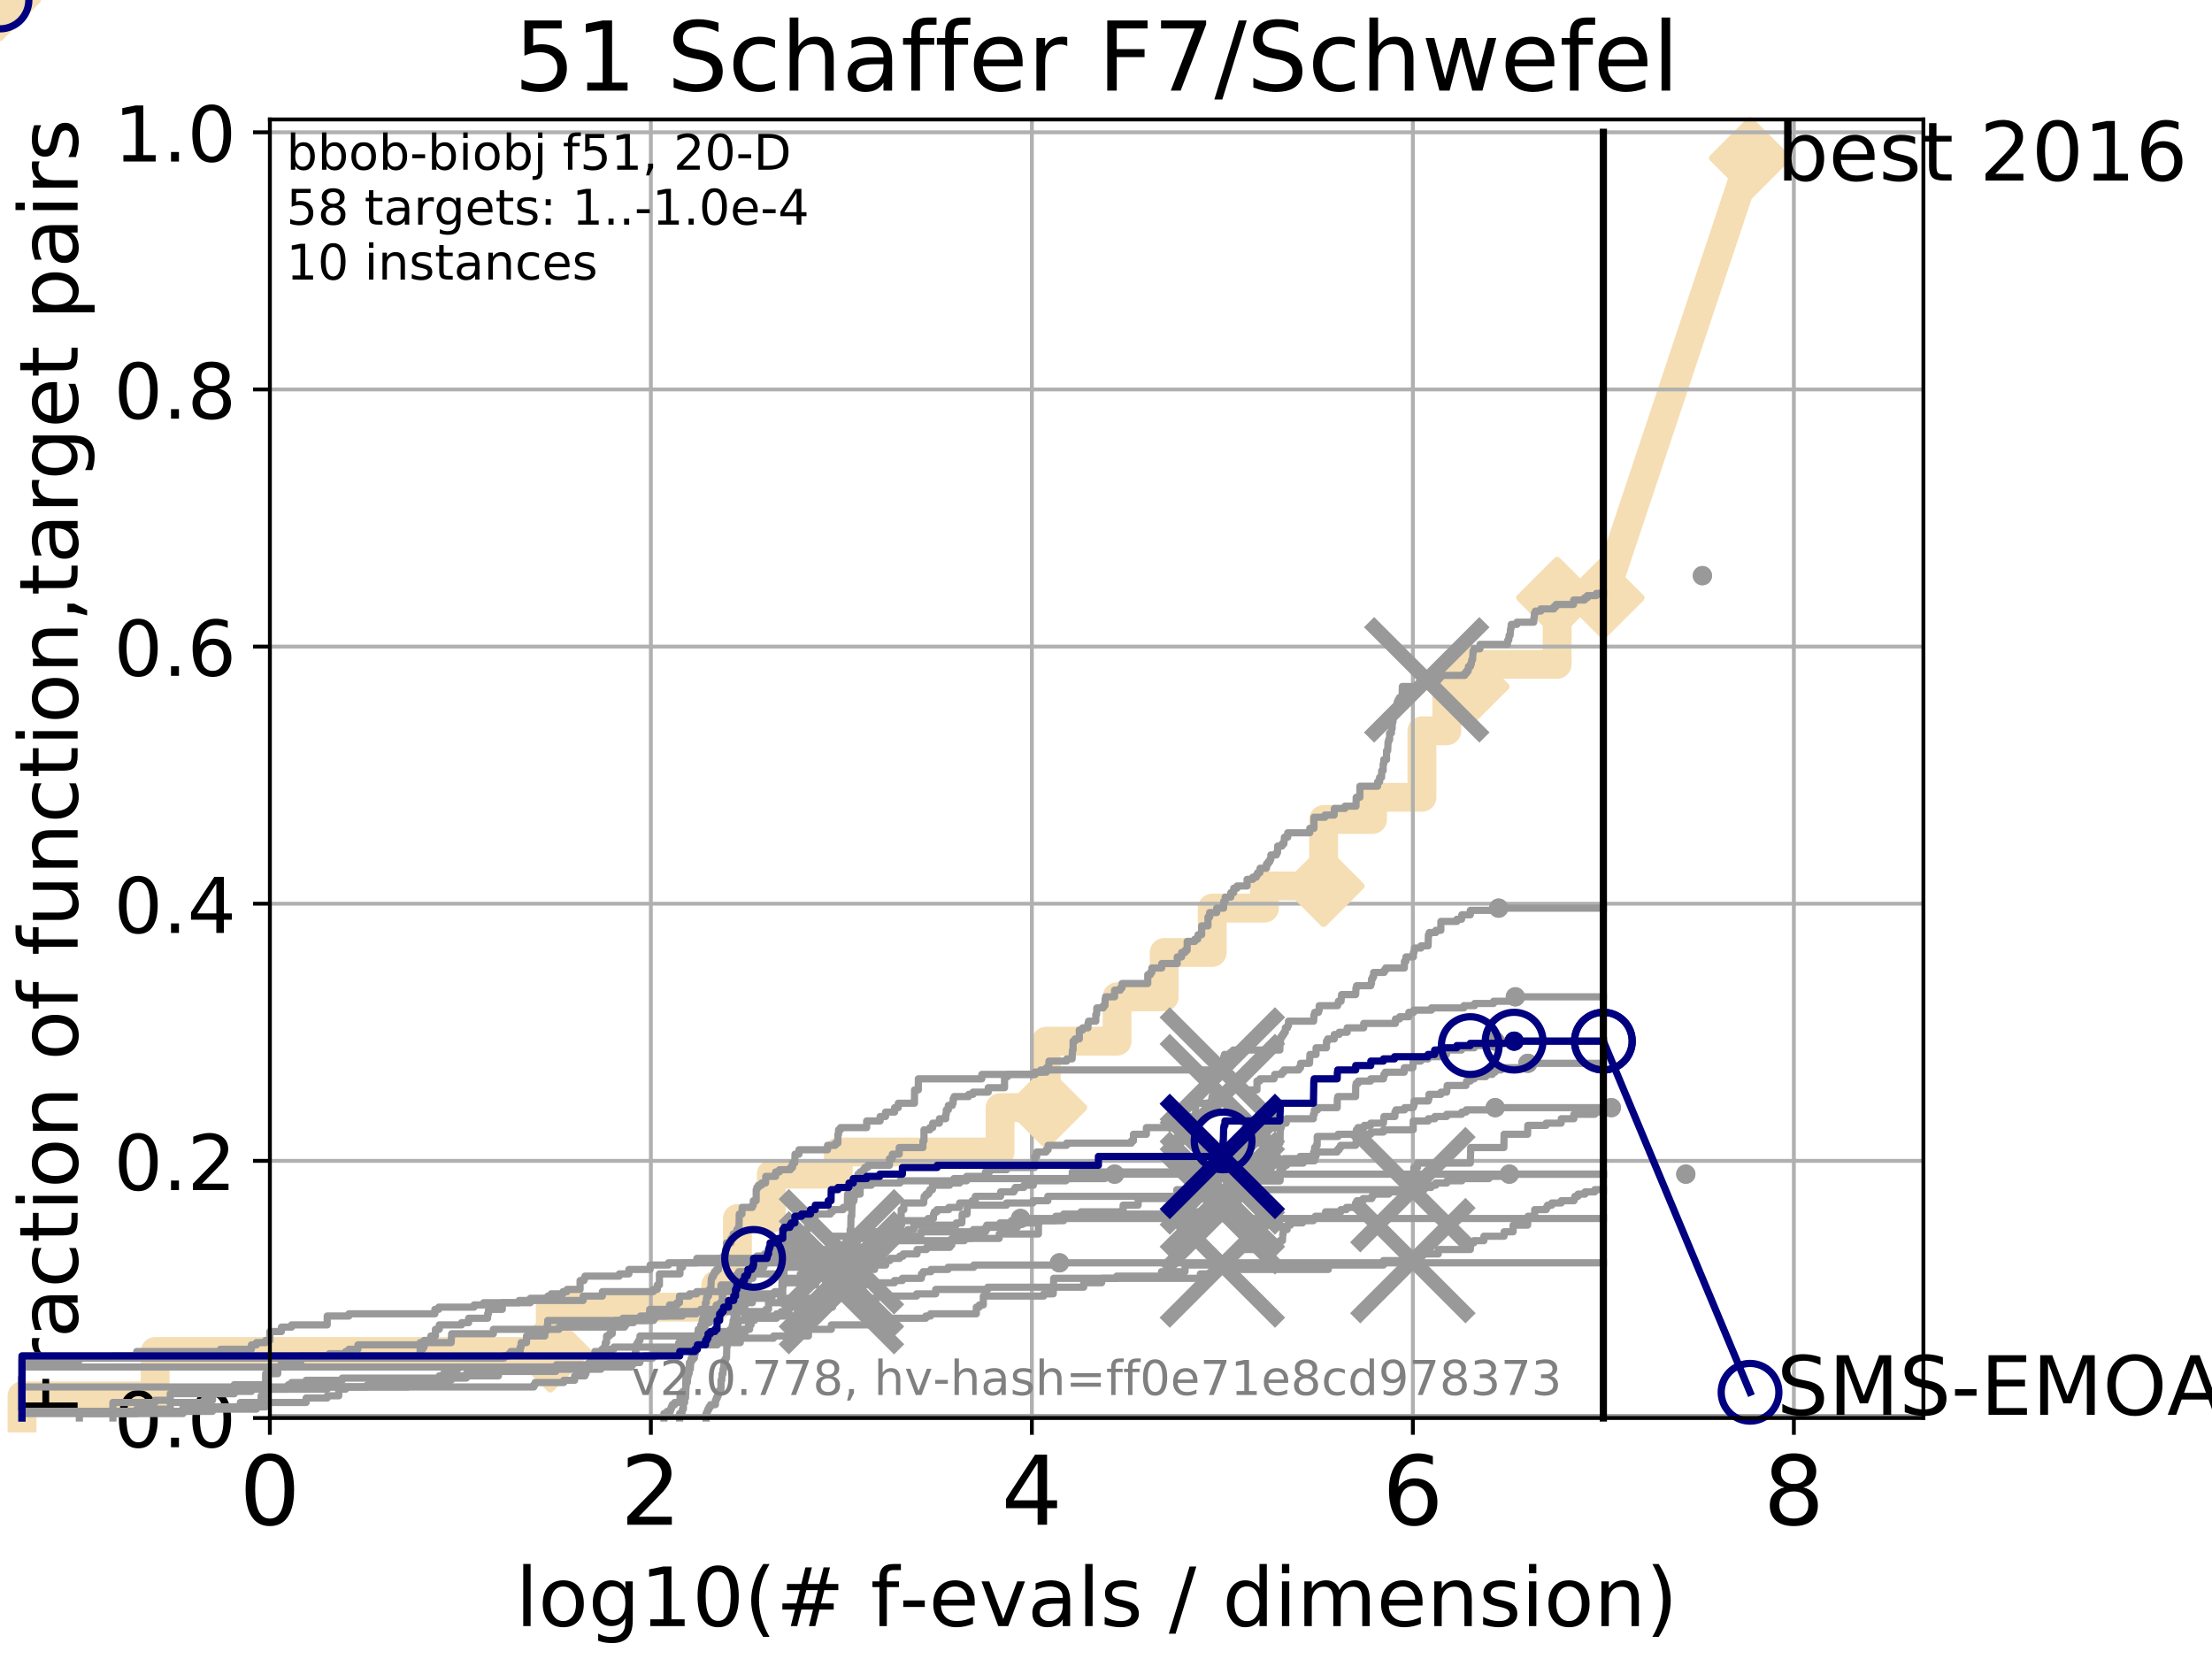 <?xml version="1.0" encoding="utf-8" standalone="no"?>
<!DOCTYPE svg PUBLIC "-//W3C//DTD SVG 1.1//EN"
  "http://www.w3.org/Graphics/SVG/1.1/DTD/svg11.dtd">
<!-- Created with matplotlib (http://matplotlib.org/) -->
<svg height="345pt" version="1.1" viewBox="0 0 460 345" width="460pt" xmlns="http://www.w3.org/2000/svg" xmlns:xlink="http://www.w3.org/1999/xlink">
 <defs>
  <style type="text/css">
*{stroke-linecap:butt;stroke-linejoin:round;}
  </style>
 </defs>
 <g id="figure_1">
  <g id="patch_1">
   <path d="M 0 345.6 
L 460.8 345.6 
L 460.8 0 
L 0 0 
z
" style="fill:#ffffff;"/>
  </g>
  <g id="axes_1">
   <g id="patch_2">
    <path d="M 56.12 294.88 
L 399.984 294.88 
L 399.984 24.84 
L 56.12 24.84 
z
" style="fill:#ffffff;"/>
   </g>
   <g id="line2d_1">
    <path d="M 4.579 294.88 
L 4.579 290.27 
L 32.269 290.27 
L 32.269 281.051 
L 114.435 281.051 
L 114.435 271.831 
L 148.846 271.831 
L 148.846 267.221 
L 153.352 267.221 
L 153.352 253.392 
L 160.395 253.392 
L 160.395 244.173 
L 174.329 244.173 
L 174.329 239.563 
L 207.97 239.563 
L 207.97 230.343 
L 217.571 230.343 
L 217.571 216.514 
L 232.296 216.514 
L 232.296 207.294 
L 242.102 207.294 
L 242.102 198.075 
L 252.089 198.075 
L 252.089 188.855 
L 262.949 188.855 
L 262.949 184.246 
L 275.257 184.246 
L 275.257 170.416 
L 285.43 170.416 
L 285.43 165.807 
L 295.696 165.807 
L 295.696 151.977 
L 300.872 151.977 
L 300.872 142.758 
L 305.394 142.758 
L 305.394 138.148 
L 323.818 138.148 
L 323.818 124.319 
L 333.43 124.319 
" style="fill:none;stroke:#f5deb3;stroke-linecap:square;stroke-width:6;"/>
   </g>
   <g id="line2d_2">
    <path d="M 0 0 
" style="fill:none;stroke:#f5deb3;stroke-linecap:square;stroke-width:6;"/>
    <defs>
     <path d="M -0 7.778 
L 7.778 0 
L 0 -7.778 
L -7.778 -0 
z
" id="mc90c93225b" style="stroke:#f5deb3;stroke-linejoin:miter;stroke-width:1.5;"/>
    </defs>
    <g>
     <use style="fill:#f5deb3;stroke:#f5deb3;stroke-linejoin:miter;stroke-width:1.5;" x="0" xlink:href="#mc90c93225b" y="0"/>
    </g>
   </g>
   <g id="line2d_3">
    <path d="M 333.43 124.319 
L 363.934 32.861 
" style="fill:none;stroke:#f5deb3;stroke-linecap:square;stroke-width:6;"/>
    <g>
     <use style="fill:#f5deb3;stroke:#f5deb3;stroke-linejoin:miter;stroke-width:1.5;" x="333.43" xlink:href="#mc90c93225b" y="124.319"/>
     <use style="fill:#f5deb3;stroke:#f5deb3;stroke-linejoin:miter;stroke-width:1.5;" x="363.934" xlink:href="#mc90c93225b" y="32.861"/>
    </g>
   </g>
   <g id="matplotlib.axis_1">
    <g id="xtick_1">
     <g id="line2d_4">
      <path clip-path="url(#p69e73b1f44)" d="M 56.12 294.88 
L 56.12 24.84 
" style="fill:none;stroke:#b0b0b0;stroke-linecap:square;stroke-width:0.8;"/>
     </g>
     <g id="line2d_5">
      <defs>
       <path d="M 0 0 
L 0 3.5 
" id="mfe45cdd0d6" style="stroke:#000000;stroke-width:0.8;"/>
      </defs>
      <g>
       <use style="stroke:#000000;stroke-width:0.8;" x="56.12" xlink:href="#mfe45cdd0d6" y="294.88"/>
      </g>
     </g>
     <g id="text_1">
      <!-- 0 -->
      <defs>
       <path d="M 31.781 66.406 
Q 24.172 66.406 20.328 58.906 
Q 16.5 51.422 16.5 36.375 
Q 16.5 21.391 20.328 13.891 
Q 24.172 6.391 31.781 6.391 
Q 39.453 6.391 43.281 13.891 
Q 47.125 21.391 47.125 36.375 
Q 47.125 51.422 43.281 58.906 
Q 39.453 66.406 31.781 66.406 
z
M 31.781 74.219 
Q 44.047 74.219 50.516 64.516 
Q 56.984 54.828 56.984 36.375 
Q 56.984 17.969 50.516 8.266 
Q 44.047 -1.422 31.781 -1.422 
Q 19.531 -1.422 13.062 8.266 
Q 6.594 17.969 6.594 36.375 
Q 6.594 54.828 13.062 64.516 
Q 19.531 74.219 31.781 74.219 
z
" id="DejaVuSans-30"/>
      </defs>
      <g transform="translate(49.758 317.077)scale(0.2 -0.2)">
       <use xlink:href="#DejaVuSans-30"/>
      </g>
     </g>
    </g>
    <g id="xtick_2">
     <g id="line2d_6">
      <path clip-path="url(#p69e73b1f44)" d="M 135.351 294.88 
L 135.351 24.84 
" style="fill:none;stroke:#b0b0b0;stroke-linecap:square;stroke-width:0.8;"/>
     </g>
     <g id="line2d_7">
      <g>
       <use style="stroke:#000000;stroke-width:0.8;" x="135.351" xlink:href="#mfe45cdd0d6" y="294.88"/>
      </g>
     </g>
     <g id="text_2">
      <!-- 2 -->
      <defs>
       <path d="M 19.188 8.297 
L 53.609 8.297 
L 53.609 0 
L 7.328 0 
L 7.328 8.297 
Q 12.938 14.109 22.625 23.891 
Q 32.328 33.688 34.812 36.531 
Q 39.547 41.844 41.422 45.531 
Q 43.312 49.219 43.312 52.781 
Q 43.312 58.594 39.234 62.25 
Q 35.156 65.922 28.609 65.922 
Q 23.969 65.922 18.812 64.312 
Q 13.672 62.703 7.812 59.422 
L 7.812 69.391 
Q 13.766 71.781 18.938 73 
Q 24.125 74.219 28.422 74.219 
Q 39.75 74.219 46.484 68.547 
Q 53.219 62.891 53.219 53.422 
Q 53.219 48.922 51.531 44.891 
Q 49.859 40.875 45.406 35.406 
Q 44.188 33.984 37.641 27.219 
Q 31.109 20.453 19.188 8.297 
z
" id="DejaVuSans-32"/>
      </defs>
      <g transform="translate(128.989 317.077)scale(0.2 -0.2)">
       <use xlink:href="#DejaVuSans-32"/>
      </g>
     </g>
    </g>
    <g id="xtick_3">
     <g id="line2d_8">
      <path clip-path="url(#p69e73b1f44)" d="M 214.583 294.88 
L 214.583 24.84 
" style="fill:none;stroke:#b0b0b0;stroke-linecap:square;stroke-width:0.8;"/>
     </g>
     <g id="line2d_9">
      <g>
       <use style="stroke:#000000;stroke-width:0.8;" x="214.583" xlink:href="#mfe45cdd0d6" y="294.88"/>
      </g>
     </g>
     <g id="text_3">
      <!-- 4 -->
      <defs>
       <path d="M 37.797 64.312 
L 12.891 25.391 
L 37.797 25.391 
z
M 35.203 72.906 
L 47.609 72.906 
L 47.609 25.391 
L 58.016 25.391 
L 58.016 17.188 
L 47.609 17.188 
L 47.609 0 
L 37.797 0 
L 37.797 17.188 
L 4.891 17.188 
L 4.891 26.703 
z
" id="DejaVuSans-34"/>
      </defs>
      <g transform="translate(208.22 317.077)scale(0.2 -0.2)">
       <use xlink:href="#DejaVuSans-34"/>
      </g>
     </g>
    </g>
    <g id="xtick_4">
     <g id="line2d_10">
      <path clip-path="url(#p69e73b1f44)" d="M 293.814 294.88 
L 293.814 24.84 
" style="fill:none;stroke:#b0b0b0;stroke-linecap:square;stroke-width:0.8;"/>
     </g>
     <g id="line2d_11">
      <g>
       <use style="stroke:#000000;stroke-width:0.8;" x="293.814" xlink:href="#mfe45cdd0d6" y="294.88"/>
      </g>
     </g>
     <g id="text_4">
      <!-- 6 -->
      <defs>
       <path d="M 33.016 40.375 
Q 26.375 40.375 22.484 35.828 
Q 18.609 31.297 18.609 23.391 
Q 18.609 15.531 22.484 10.953 
Q 26.375 6.391 33.016 6.391 
Q 39.656 6.391 43.531 10.953 
Q 47.406 15.531 47.406 23.391 
Q 47.406 31.297 43.531 35.828 
Q 39.656 40.375 33.016 40.375 
z
M 52.594 71.297 
L 52.594 62.312 
Q 48.875 64.062 45.094 64.984 
Q 41.312 65.922 37.594 65.922 
Q 27.828 65.922 22.672 59.328 
Q 17.531 52.734 16.797 39.406 
Q 19.672 43.656 24.016 45.922 
Q 28.375 48.188 33.594 48.188 
Q 44.578 48.188 50.953 41.516 
Q 57.328 34.859 57.328 23.391 
Q 57.328 12.156 50.688 5.359 
Q 44.047 -1.422 33.016 -1.422 
Q 20.359 -1.422 13.672 8.266 
Q 6.984 17.969 6.984 36.375 
Q 6.984 53.656 15.188 63.938 
Q 23.391 74.219 37.203 74.219 
Q 40.922 74.219 44.703 73.484 
Q 48.484 72.75 52.594 71.297 
z
" id="DejaVuSans-36"/>
      </defs>
      <g transform="translate(287.452 317.077)scale(0.2 -0.2)">
       <use xlink:href="#DejaVuSans-36"/>
      </g>
     </g>
    </g>
    <g id="xtick_5">
     <g id="line2d_12">
      <path clip-path="url(#p69e73b1f44)" d="M 373.045 294.88 
L 373.045 24.84 
" style="fill:none;stroke:#b0b0b0;stroke-linecap:square;stroke-width:0.8;"/>
     </g>
     <g id="line2d_13">
      <g>
       <use style="stroke:#000000;stroke-width:0.8;" x="373.045" xlink:href="#mfe45cdd0d6" y="294.88"/>
      </g>
     </g>
     <g id="text_5">
      <!-- 8 -->
      <defs>
       <path d="M 31.781 34.625 
Q 24.75 34.625 20.719 30.859 
Q 16.703 27.094 16.703 20.516 
Q 16.703 13.922 20.719 10.156 
Q 24.75 6.391 31.781 6.391 
Q 38.812 6.391 42.859 10.172 
Q 46.922 13.969 46.922 20.516 
Q 46.922 27.094 42.891 30.859 
Q 38.875 34.625 31.781 34.625 
z
M 21.922 38.812 
Q 15.578 40.375 12.031 44.719 
Q 8.5 49.078 8.5 55.328 
Q 8.5 64.062 14.719 69.141 
Q 20.953 74.219 31.781 74.219 
Q 42.672 74.219 48.875 69.141 
Q 55.078 64.062 55.078 55.328 
Q 55.078 49.078 51.531 44.719 
Q 48 40.375 41.703 38.812 
Q 48.828 37.156 52.797 32.312 
Q 56.781 27.484 56.781 20.516 
Q 56.781 9.906 50.312 4.234 
Q 43.844 -1.422 31.781 -1.422 
Q 19.734 -1.422 13.25 4.234 
Q 6.781 9.906 6.781 20.516 
Q 6.781 27.484 10.781 32.312 
Q 14.797 37.156 21.922 38.812 
z
M 18.312 54.391 
Q 18.312 48.734 21.844 45.562 
Q 25.391 42.391 31.781 42.391 
Q 38.141 42.391 41.719 45.562 
Q 45.312 48.734 45.312 54.391 
Q 45.312 60.062 41.719 63.234 
Q 38.141 66.406 31.781 66.406 
Q 25.391 66.406 21.844 63.234 
Q 18.312 60.062 18.312 54.391 
z
" id="DejaVuSans-38"/>
      </defs>
      <g transform="translate(366.683 317.077)scale(0.2 -0.2)">
       <use xlink:href="#DejaVuSans-38"/>
      </g>
     </g>
    </g>
    <g id="text_6">
     <!-- log10(# f-evals / dimension) -->
     <defs>
      <path d="M 9.422 75.984 
L 18.406 75.984 
L 18.406 0 
L 9.422 0 
z
" id="DejaVuSans-6c"/>
      <path d="M 30.609 48.391 
Q 23.391 48.391 19.188 42.75 
Q 14.984 37.109 14.984 27.297 
Q 14.984 17.484 19.156 11.844 
Q 23.344 6.203 30.609 6.203 
Q 37.797 6.203 41.984 11.859 
Q 46.188 17.531 46.188 27.297 
Q 46.188 37.016 41.984 42.703 
Q 37.797 48.391 30.609 48.391 
z
M 30.609 56 
Q 42.328 56 49.016 48.375 
Q 55.719 40.766 55.719 27.297 
Q 55.719 13.875 49.016 6.219 
Q 42.328 -1.422 30.609 -1.422 
Q 18.844 -1.422 12.172 6.219 
Q 5.516 13.875 5.516 27.297 
Q 5.516 40.766 12.172 48.375 
Q 18.844 56 30.609 56 
z
" id="DejaVuSans-6f"/>
      <path d="M 45.406 27.984 
Q 45.406 37.75 41.375 43.109 
Q 37.359 48.484 30.078 48.484 
Q 22.859 48.484 18.828 43.109 
Q 14.797 37.75 14.797 27.984 
Q 14.797 18.266 18.828 12.891 
Q 22.859 7.516 30.078 7.516 
Q 37.359 7.516 41.375 12.891 
Q 45.406 18.266 45.406 27.984 
z
M 54.391 6.781 
Q 54.391 -7.172 48.188 -13.984 
Q 42 -20.797 29.203 -20.797 
Q 24.469 -20.797 20.266 -20.094 
Q 16.062 -19.391 12.109 -17.922 
L 12.109 -9.188 
Q 16.062 -11.328 19.922 -12.344 
Q 23.781 -13.375 27.781 -13.375 
Q 36.625 -13.375 41.016 -8.766 
Q 45.406 -4.156 45.406 5.172 
L 45.406 9.625 
Q 42.625 4.781 38.281 2.391 
Q 33.938 0 27.875 0 
Q 17.828 0 11.672 7.656 
Q 5.516 15.328 5.516 27.984 
Q 5.516 40.672 11.672 48.328 
Q 17.828 56 27.875 56 
Q 33.938 56 38.281 53.609 
Q 42.625 51.219 45.406 46.391 
L 45.406 54.688 
L 54.391 54.688 
z
" id="DejaVuSans-67"/>
      <path d="M 12.406 8.297 
L 28.516 8.297 
L 28.516 63.922 
L 10.984 60.406 
L 10.984 69.391 
L 28.422 72.906 
L 38.281 72.906 
L 38.281 8.297 
L 54.391 8.297 
L 54.391 0 
L 12.406 0 
z
" id="DejaVuSans-31"/>
      <path d="M 31 75.875 
Q 24.469 64.656 21.281 53.656 
Q 18.109 42.672 18.109 31.391 
Q 18.109 20.125 21.312 9.062 
Q 24.516 -2 31 -13.188 
L 23.188 -13.188 
Q 15.875 -1.703 12.234 9.375 
Q 8.594 20.453 8.594 31.391 
Q 8.594 42.281 12.203 53.312 
Q 15.828 64.359 23.188 75.875 
z
" id="DejaVuSans-28"/>
      <path d="M 51.125 44 
L 36.922 44 
L 32.812 27.688 
L 47.125 27.688 
z
M 43.797 71.781 
L 38.719 51.516 
L 52.984 51.516 
L 58.109 71.781 
L 65.922 71.781 
L 60.891 51.516 
L 76.125 51.516 
L 76.125 44 
L 58.984 44 
L 54.984 27.688 
L 70.516 27.688 
L 70.516 20.219 
L 53.078 20.219 
L 48 0 
L 40.188 0 
L 45.219 20.219 
L 30.906 20.219 
L 25.875 0 
L 18.016 0 
L 23.094 20.219 
L 7.719 20.219 
L 7.719 27.688 
L 24.906 27.688 
L 29 44 
L 13.281 44 
L 13.281 51.516 
L 30.906 51.516 
L 35.891 71.781 
z
" id="DejaVuSans-23"/>
      <path id="DejaVuSans-20"/>
      <path d="M 37.109 75.984 
L 37.109 68.5 
L 28.516 68.5 
Q 23.688 68.5 21.797 66.547 
Q 19.922 64.594 19.922 59.516 
L 19.922 54.688 
L 34.719 54.688 
L 34.719 47.703 
L 19.922 47.703 
L 19.922 0 
L 10.891 0 
L 10.891 47.703 
L 2.297 47.703 
L 2.297 54.688 
L 10.891 54.688 
L 10.891 58.5 
Q 10.891 67.625 15.141 71.797 
Q 19.391 75.984 28.609 75.984 
z
" id="DejaVuSans-66"/>
      <path d="M 4.891 31.391 
L 31.203 31.391 
L 31.203 23.391 
L 4.891 23.391 
z
" id="DejaVuSans-2d"/>
      <path d="M 56.203 29.594 
L 56.203 25.203 
L 14.891 25.203 
Q 15.484 15.922 20.484 11.062 
Q 25.484 6.203 34.422 6.203 
Q 39.594 6.203 44.453 7.469 
Q 49.312 8.734 54.109 11.281 
L 54.109 2.781 
Q 49.266 0.734 44.188 -0.344 
Q 39.109 -1.422 33.891 -1.422 
Q 20.797 -1.422 13.156 6.188 
Q 5.516 13.812 5.516 26.812 
Q 5.516 40.234 12.766 48.109 
Q 20.016 56 32.328 56 
Q 43.359 56 49.781 48.891 
Q 56.203 41.797 56.203 29.594 
z
M 47.219 32.234 
Q 47.125 39.594 43.094 43.984 
Q 39.062 48.391 32.422 48.391 
Q 24.906 48.391 20.391 44.141 
Q 15.875 39.891 15.188 32.172 
z
" id="DejaVuSans-65"/>
      <path d="M 2.984 54.688 
L 12.5 54.688 
L 29.594 8.797 
L 46.688 54.688 
L 56.203 54.688 
L 35.688 0 
L 23.484 0 
z
" id="DejaVuSans-76"/>
      <path d="M 34.281 27.484 
Q 23.391 27.484 19.188 25 
Q 14.984 22.516 14.984 16.5 
Q 14.984 11.719 18.141 8.906 
Q 21.297 6.109 26.703 6.109 
Q 34.188 6.109 38.703 11.406 
Q 43.219 16.703 43.219 25.484 
L 43.219 27.484 
z
M 52.203 31.203 
L 52.203 0 
L 43.219 0 
L 43.219 8.297 
Q 40.141 3.328 35.547 0.953 
Q 30.953 -1.422 24.312 -1.422 
Q 15.922 -1.422 10.953 3.297 
Q 6 8.016 6 15.922 
Q 6 25.141 12.172 29.828 
Q 18.359 34.516 30.609 34.516 
L 43.219 34.516 
L 43.219 35.406 
Q 43.219 41.609 39.141 45 
Q 35.062 48.391 27.688 48.391 
Q 23 48.391 18.547 47.266 
Q 14.109 46.141 10.016 43.891 
L 10.016 52.203 
Q 14.938 54.109 19.578 55.047 
Q 24.219 56 28.609 56 
Q 40.484 56 46.344 49.844 
Q 52.203 43.703 52.203 31.203 
z
" id="DejaVuSans-61"/>
      <path d="M 44.281 53.078 
L 44.281 44.578 
Q 40.484 46.531 36.375 47.5 
Q 32.281 48.484 27.875 48.484 
Q 21.188 48.484 17.844 46.438 
Q 14.5 44.391 14.5 40.281 
Q 14.5 37.156 16.891 35.375 
Q 19.281 33.594 26.516 31.984 
L 29.594 31.297 
Q 39.156 29.25 43.188 25.516 
Q 47.219 21.781 47.219 15.094 
Q 47.219 7.469 41.188 3.016 
Q 35.156 -1.422 24.609 -1.422 
Q 20.219 -1.422 15.453 -0.562 
Q 10.688 0.297 5.422 2 
L 5.422 11.281 
Q 10.406 8.688 15.234 7.391 
Q 20.062 6.109 24.812 6.109 
Q 31.156 6.109 34.562 8.281 
Q 37.984 10.453 37.984 14.406 
Q 37.984 18.062 35.516 20.016 
Q 33.062 21.969 24.703 23.781 
L 21.578 24.516 
Q 13.234 26.266 9.516 29.906 
Q 5.812 33.547 5.812 39.891 
Q 5.812 47.609 11.281 51.797 
Q 16.75 56 26.812 56 
Q 31.781 56 36.172 55.266 
Q 40.578 54.547 44.281 53.078 
z
" id="DejaVuSans-73"/>
      <path d="M 25.391 72.906 
L 33.688 72.906 
L 8.297 -9.281 
L 0 -9.281 
z
" id="DejaVuSans-2f"/>
      <path d="M 45.406 46.391 
L 45.406 75.984 
L 54.391 75.984 
L 54.391 0 
L 45.406 0 
L 45.406 8.203 
Q 42.578 3.328 38.25 0.953 
Q 33.938 -1.422 27.875 -1.422 
Q 17.969 -1.422 11.734 6.484 
Q 5.516 14.406 5.516 27.297 
Q 5.516 40.188 11.734 48.094 
Q 17.969 56 27.875 56 
Q 33.938 56 38.25 53.625 
Q 42.578 51.266 45.406 46.391 
z
M 14.797 27.297 
Q 14.797 17.391 18.875 11.75 
Q 22.953 6.109 30.078 6.109 
Q 37.203 6.109 41.297 11.75 
Q 45.406 17.391 45.406 27.297 
Q 45.406 37.203 41.297 42.844 
Q 37.203 48.484 30.078 48.484 
Q 22.953 48.484 18.875 42.844 
Q 14.797 37.203 14.797 27.297 
z
" id="DejaVuSans-64"/>
      <path d="M 9.422 54.688 
L 18.406 54.688 
L 18.406 0 
L 9.422 0 
z
M 9.422 75.984 
L 18.406 75.984 
L 18.406 64.594 
L 9.422 64.594 
z
" id="DejaVuSans-69"/>
      <path d="M 52 44.188 
Q 55.375 50.25 60.062 53.125 
Q 64.75 56 71.094 56 
Q 79.641 56 84.281 50.016 
Q 88.922 44.047 88.922 33.016 
L 88.922 0 
L 79.891 0 
L 79.891 32.719 
Q 79.891 40.578 77.094 44.375 
Q 74.312 48.188 68.609 48.188 
Q 61.625 48.188 57.562 43.547 
Q 53.516 38.922 53.516 30.906 
L 53.516 0 
L 44.484 0 
L 44.484 32.719 
Q 44.484 40.625 41.703 44.406 
Q 38.922 48.188 33.109 48.188 
Q 26.219 48.188 22.156 43.531 
Q 18.109 38.875 18.109 30.906 
L 18.109 0 
L 9.078 0 
L 9.078 54.688 
L 18.109 54.688 
L 18.109 46.188 
Q 21.188 51.219 25.484 53.609 
Q 29.781 56 35.688 56 
Q 41.656 56 45.828 52.969 
Q 50 49.953 52 44.188 
z
" id="DejaVuSans-6d"/>
      <path d="M 54.891 33.016 
L 54.891 0 
L 45.906 0 
L 45.906 32.719 
Q 45.906 40.484 42.875 44.328 
Q 39.844 48.188 33.797 48.188 
Q 26.516 48.188 22.312 43.547 
Q 18.109 38.922 18.109 30.906 
L 18.109 0 
L 9.078 0 
L 9.078 54.688 
L 18.109 54.688 
L 18.109 46.188 
Q 21.344 51.125 25.703 53.562 
Q 30.078 56 35.797 56 
Q 45.219 56 50.047 50.172 
Q 54.891 44.344 54.891 33.016 
z
" id="DejaVuSans-6e"/>
      <path d="M 8.016 75.875 
L 15.828 75.875 
Q 23.141 64.359 26.781 53.312 
Q 30.422 42.281 30.422 31.391 
Q 30.422 20.453 26.781 9.375 
Q 23.141 -1.703 15.828 -13.188 
L 8.016 -13.188 
Q 14.5 -2 17.703 9.062 
Q 20.906 20.125 20.906 31.391 
Q 20.906 42.672 17.703 53.656 
Q 14.5 64.656 8.016 75.875 
z
" id="DejaVuSans-29"/>
     </defs>
     <g transform="translate(107.211 338.154)scale(0.17 -0.17)">
      <use xlink:href="#DejaVuSans-6c"/>
      <use x="27.783" xlink:href="#DejaVuSans-6f"/>
      <use x="88.965" xlink:href="#DejaVuSans-67"/>
      <use x="152.441" xlink:href="#DejaVuSans-31"/>
      <use x="216.064" xlink:href="#DejaVuSans-30"/>
      <use x="279.688" xlink:href="#DejaVuSans-28"/>
      <use x="318.701" xlink:href="#DejaVuSans-23"/>
      <use x="402.49" xlink:href="#DejaVuSans-20"/>
      <use x="434.277" xlink:href="#DejaVuSans-66"/>
      <use x="469.404" xlink:href="#DejaVuSans-2d"/>
      <use x="505.488" xlink:href="#DejaVuSans-65"/>
      <use x="567.012" xlink:href="#DejaVuSans-76"/>
      <use x="626.191" xlink:href="#DejaVuSans-61"/>
      <use x="687.471" xlink:href="#DejaVuSans-6c"/>
      <use x="715.254" xlink:href="#DejaVuSans-73"/>
      <use x="767.354" xlink:href="#DejaVuSans-20"/>
      <use x="799.141" xlink:href="#DejaVuSans-2f"/>
      <use x="832.832" xlink:href="#DejaVuSans-20"/>
      <use x="864.619" xlink:href="#DejaVuSans-64"/>
      <use x="928.096" xlink:href="#DejaVuSans-69"/>
      <use x="955.879" xlink:href="#DejaVuSans-6d"/>
      <use x="1053.291" xlink:href="#DejaVuSans-65"/>
      <use x="1114.814" xlink:href="#DejaVuSans-6e"/>
      <use x="1178.193" xlink:href="#DejaVuSans-73"/>
      <use x="1230.293" xlink:href="#DejaVuSans-69"/>
      <use x="1258.076" xlink:href="#DejaVuSans-6f"/>
      <use x="1319.258" xlink:href="#DejaVuSans-6e"/>
      <use x="1382.637" xlink:href="#DejaVuSans-29"/>
     </g>
    </g>
   </g>
   <g id="matplotlib.axis_2">
    <g id="ytick_1">
     <g id="line2d_14">
      <path clip-path="url(#p69e73b1f44)" d="M 56.12 294.88 
L 399.984 294.88 
" style="fill:none;stroke:#b0b0b0;stroke-linecap:square;stroke-width:0.8;"/>
     </g>
     <g id="line2d_15">
      <defs>
       <path d="M 0 0 
L -3.5 0 
" id="md49d90f38c" style="stroke:#000000;stroke-width:0.8;"/>
      </defs>
      <g>
       <use style="stroke:#000000;stroke-width:0.8;" x="56.12" xlink:href="#md49d90f38c" y="294.88"/>
      </g>
     </g>
     <g id="text_7">
      <!-- 0.0 -->
      <defs>
       <path d="M 10.688 12.406 
L 21 12.406 
L 21 0 
L 10.688 0 
z
" id="DejaVuSans-2e"/>
      </defs>
      <g transform="translate(23.675 300.959)scale(0.16 -0.16)">
       <use xlink:href="#DejaVuSans-30"/>
       <use x="63.623" xlink:href="#DejaVuSans-2e"/>
       <use x="95.41" xlink:href="#DejaVuSans-30"/>
      </g>
     </g>
    </g>
    <g id="ytick_2">
     <g id="line2d_16">
      <path clip-path="url(#p69e73b1f44)" d="M 56.12 241.407 
L 399.984 241.407 
" style="fill:none;stroke:#b0b0b0;stroke-linecap:square;stroke-width:0.8;"/>
     </g>
     <g id="line2d_17">
      <g>
       <use style="stroke:#000000;stroke-width:0.8;" x="56.12" xlink:href="#md49d90f38c" y="241.407"/>
      </g>
     </g>
     <g id="text_8">
      <!-- 0.2 -->
      <g transform="translate(23.675 247.485)scale(0.16 -0.16)">
       <use xlink:href="#DejaVuSans-30"/>
       <use x="63.623" xlink:href="#DejaVuSans-2e"/>
       <use x="95.41" xlink:href="#DejaVuSans-32"/>
      </g>
     </g>
    </g>
    <g id="ytick_3">
     <g id="line2d_18">
      <path clip-path="url(#p69e73b1f44)" d="M 56.12 187.933 
L 399.984 187.933 
" style="fill:none;stroke:#b0b0b0;stroke-linecap:square;stroke-width:0.8;"/>
     </g>
     <g id="line2d_19">
      <g>
       <use style="stroke:#000000;stroke-width:0.8;" x="56.12" xlink:href="#md49d90f38c" y="187.933"/>
      </g>
     </g>
     <g id="text_9">
      <!-- 0.4 -->
      <g transform="translate(23.675 194.012)scale(0.16 -0.16)">
       <use xlink:href="#DejaVuSans-30"/>
       <use x="63.623" xlink:href="#DejaVuSans-2e"/>
       <use x="95.41" xlink:href="#DejaVuSans-34"/>
      </g>
     </g>
    </g>
    <g id="ytick_4">
     <g id="line2d_20">
      <path clip-path="url(#p69e73b1f44)" d="M 56.12 134.46 
L 399.984 134.46 
" style="fill:none;stroke:#b0b0b0;stroke-linecap:square;stroke-width:0.8;"/>
     </g>
     <g id="line2d_21">
      <g>
       <use style="stroke:#000000;stroke-width:0.8;" x="56.12" xlink:href="#md49d90f38c" y="134.46"/>
      </g>
     </g>
     <g id="text_10">
      <!-- 0.6 -->
      <g transform="translate(23.675 140.539)scale(0.16 -0.16)">
       <use xlink:href="#DejaVuSans-30"/>
       <use x="63.623" xlink:href="#DejaVuSans-2e"/>
       <use x="95.41" xlink:href="#DejaVuSans-36"/>
      </g>
     </g>
    </g>
    <g id="ytick_5">
     <g id="line2d_22">
      <path clip-path="url(#p69e73b1f44)" d="M 56.12 80.987 
L 399.984 80.987 
" style="fill:none;stroke:#b0b0b0;stroke-linecap:square;stroke-width:0.8;"/>
     </g>
     <g id="line2d_23">
      <g>
       <use style="stroke:#000000;stroke-width:0.8;" x="56.12" xlink:href="#md49d90f38c" y="80.987"/>
      </g>
     </g>
     <g id="text_11">
      <!-- 0.8 -->
      <g transform="translate(23.675 87.066)scale(0.16 -0.16)">
       <use xlink:href="#DejaVuSans-30"/>
       <use x="63.623" xlink:href="#DejaVuSans-2e"/>
       <use x="95.41" xlink:href="#DejaVuSans-38"/>
      </g>
     </g>
    </g>
    <g id="ytick_6">
     <g id="line2d_24">
      <path clip-path="url(#p69e73b1f44)" d="M 56.12 27.514 
L 399.984 27.514 
" style="fill:none;stroke:#b0b0b0;stroke-linecap:square;stroke-width:0.8;"/>
     </g>
     <g id="line2d_25">
      <g>
       <use style="stroke:#000000;stroke-width:0.8;" x="56.12" xlink:href="#md49d90f38c" y="27.514"/>
      </g>
     </g>
     <g id="text_12">
      <!-- 1.0 -->
      <g transform="translate(23.675 33.592)scale(0.16 -0.16)">
       <use xlink:href="#DejaVuSans-31"/>
       <use x="63.623" xlink:href="#DejaVuSans-2e"/>
       <use x="95.41" xlink:href="#DejaVuSans-30"/>
      </g>
     </g>
    </g>
    <g id="text_13">
     <!-- Fraction of function,target pairs -->
     <defs>
      <path d="M 9.812 72.906 
L 51.703 72.906 
L 51.703 64.594 
L 19.672 64.594 
L 19.672 43.109 
L 48.578 43.109 
L 48.578 34.812 
L 19.672 34.812 
L 19.672 0 
L 9.812 0 
z
" id="DejaVuSans-46"/>
      <path d="M 41.109 46.297 
Q 39.594 47.172 37.812 47.578 
Q 36.031 48 33.891 48 
Q 26.266 48 22.188 43.047 
Q 18.109 38.094 18.109 28.812 
L 18.109 0 
L 9.078 0 
L 9.078 54.688 
L 18.109 54.688 
L 18.109 46.188 
Q 20.953 51.172 25.484 53.578 
Q 30.031 56 36.531 56 
Q 37.453 56 38.578 55.875 
Q 39.703 55.766 41.062 55.516 
z
" id="DejaVuSans-72"/>
      <path d="M 48.781 52.594 
L 48.781 44.188 
Q 44.969 46.297 41.141 47.344 
Q 37.312 48.391 33.406 48.391 
Q 24.656 48.391 19.812 42.844 
Q 14.984 37.312 14.984 27.297 
Q 14.984 17.281 19.812 11.734 
Q 24.656 6.203 33.406 6.203 
Q 37.312 6.203 41.141 7.25 
Q 44.969 8.297 48.781 10.406 
L 48.781 2.094 
Q 45.016 0.344 40.984 -0.531 
Q 36.969 -1.422 32.422 -1.422 
Q 20.062 -1.422 12.781 6.344 
Q 5.516 14.109 5.516 27.297 
Q 5.516 40.672 12.859 48.328 
Q 20.219 56 33.016 56 
Q 37.156 56 41.109 55.141 
Q 45.062 54.297 48.781 52.594 
z
" id="DejaVuSans-63"/>
      <path d="M 18.312 70.219 
L 18.312 54.688 
L 36.812 54.688 
L 36.812 47.703 
L 18.312 47.703 
L 18.312 18.016 
Q 18.312 11.328 20.141 9.422 
Q 21.969 7.516 27.594 7.516 
L 36.812 7.516 
L 36.812 0 
L 27.594 0 
Q 17.188 0 13.234 3.875 
Q 9.281 7.766 9.281 18.016 
L 9.281 47.703 
L 2.688 47.703 
L 2.688 54.688 
L 9.281 54.688 
L 9.281 70.219 
z
" id="DejaVuSans-74"/>
      <path d="M 8.5 21.578 
L 8.5 54.688 
L 17.484 54.688 
L 17.484 21.922 
Q 17.484 14.156 20.5 10.266 
Q 23.531 6.391 29.594 6.391 
Q 36.859 6.391 41.078 11.031 
Q 45.312 15.672 45.312 23.688 
L 45.312 54.688 
L 54.297 54.688 
L 54.297 0 
L 45.312 0 
L 45.312 8.406 
Q 42.047 3.422 37.719 1 
Q 33.406 -1.422 27.688 -1.422 
Q 18.266 -1.422 13.375 4.438 
Q 8.5 10.297 8.5 21.578 
z
M 31.109 56 
z
" id="DejaVuSans-75"/>
      <path d="M 11.719 12.406 
L 22.016 12.406 
L 22.016 4 
L 14.016 -11.625 
L 7.719 -11.625 
L 11.719 4 
z
" id="DejaVuSans-2c"/>
      <path d="M 18.109 8.203 
L 18.109 -20.797 
L 9.078 -20.797 
L 9.078 54.688 
L 18.109 54.688 
L 18.109 46.391 
Q 20.953 51.266 25.266 53.625 
Q 29.594 56 35.594 56 
Q 45.562 56 51.781 48.094 
Q 58.016 40.188 58.016 27.297 
Q 58.016 14.406 51.781 6.484 
Q 45.562 -1.422 35.594 -1.422 
Q 29.594 -1.422 25.266 0.953 
Q 20.953 3.328 18.109 8.203 
z
M 48.688 27.297 
Q 48.688 37.203 44.609 42.844 
Q 40.531 48.484 33.406 48.484 
Q 26.266 48.484 22.188 42.844 
Q 18.109 37.203 18.109 27.297 
Q 18.109 17.391 22.188 11.75 
Q 26.266 6.109 33.406 6.109 
Q 40.531 6.109 44.609 11.75 
Q 48.688 17.391 48.688 27.297 
z
" id="DejaVuSans-70"/>
     </defs>
     <g transform="translate(16.14 294.999)rotate(-90)scale(0.17 -0.17)">
      <use xlink:href="#DejaVuSans-46"/>
      <use x="57.41" xlink:href="#DejaVuSans-72"/>
      <use x="98.523" xlink:href="#DejaVuSans-61"/>
      <use x="159.803" xlink:href="#DejaVuSans-63"/>
      <use x="214.783" xlink:href="#DejaVuSans-74"/>
      <use x="253.992" xlink:href="#DejaVuSans-69"/>
      <use x="281.775" xlink:href="#DejaVuSans-6f"/>
      <use x="342.957" xlink:href="#DejaVuSans-6e"/>
      <use x="406.336" xlink:href="#DejaVuSans-20"/>
      <use x="438.123" xlink:href="#DejaVuSans-6f"/>
      <use x="499.305" xlink:href="#DejaVuSans-66"/>
      <use x="534.51" xlink:href="#DejaVuSans-20"/>
      <use x="566.297" xlink:href="#DejaVuSans-66"/>
      <use x="601.502" xlink:href="#DejaVuSans-75"/>
      <use x="664.881" xlink:href="#DejaVuSans-6e"/>
      <use x="728.26" xlink:href="#DejaVuSans-63"/>
      <use x="783.24" xlink:href="#DejaVuSans-74"/>
      <use x="822.449" xlink:href="#DejaVuSans-69"/>
      <use x="850.232" xlink:href="#DejaVuSans-6f"/>
      <use x="911.414" xlink:href="#DejaVuSans-6e"/>
      <use x="974.793" xlink:href="#DejaVuSans-2c"/>
      <use x="1006.58" xlink:href="#DejaVuSans-74"/>
      <use x="1045.789" xlink:href="#DejaVuSans-61"/>
      <use x="1107.068" xlink:href="#DejaVuSans-72"/>
      <use x="1148.166" xlink:href="#DejaVuSans-67"/>
      <use x="1211.643" xlink:href="#DejaVuSans-65"/>
      <use x="1273.166" xlink:href="#DejaVuSans-74"/>
      <use x="1312.375" xlink:href="#DejaVuSans-20"/>
      <use x="1344.162" xlink:href="#DejaVuSans-70"/>
      <use x="1407.639" xlink:href="#DejaVuSans-61"/>
      <use x="1468.918" xlink:href="#DejaVuSans-69"/>
      <use x="1496.701" xlink:href="#DejaVuSans-72"/>
      <use x="1537.814" xlink:href="#DejaVuSans-73"/>
     </g>
    </g>
   </g>
   <g id="line2d_26">
    <defs>
     <path d="M 0 1.5 
C 0.398 1.5 0.779 1.342 1.061 1.061 
C 1.342 0.779 1.5 0.398 1.5 0 
C 1.5 -0.398 1.342 -0.779 1.061 -1.061 
C 0.779 -1.342 0.398 -1.5 0 -1.5 
C -0.398 -1.5 -0.779 -1.342 -1.061 -1.061 
C -1.342 -0.779 -1.5 -0.398 -1.5 0 
C -1.5 0.398 -1.342 0.779 -1.061 1.061 
C -0.779 1.342 -0.398 1.5 0 1.5 
z
" id="ma82e5db01d" style="stroke:#f5deb3;"/>
    </defs>
    <g>
     <use style="fill:#f5deb3;stroke:#f5deb3;" x="323.818" xlink:href="#ma82e5db01d" y="124.319"/>
     <use style="fill:#f5deb3;stroke:#f5deb3;" x="323.818" xlink:href="#ma82e5db01d" y="124.319"/>
    </g>
   </g>
   <g id="line2d_27">
    <g>
     <use style="fill:#f5deb3;stroke:#f5deb3;stroke-linejoin:miter;stroke-width:1.5;" x="114.435" xlink:href="#mc90c93225b" y="281.051"/>
     <use style="fill:#f5deb3;stroke:#f5deb3;stroke-linejoin:miter;stroke-width:1.5;" x="217.571" xlink:href="#mc90c93225b" y="230.343"/>
     <use style="fill:#f5deb3;stroke:#f5deb3;stroke-linejoin:miter;stroke-width:1.5;" x="275.257" xlink:href="#mc90c93225b" y="184.246"/>
     <use style="fill:#f5deb3;stroke:#f5deb3;stroke-linejoin:miter;stroke-width:1.5;" x="305.394" xlink:href="#mc90c93225b" y="142.758"/>
     <use style="fill:#f5deb3;stroke:#f5deb3;stroke-linejoin:miter;stroke-width:1.5;" x="323.818" xlink:href="#mc90c93225b" y="124.319"/>
     <use style="fill:#f5deb3;stroke:#f5deb3;stroke-linejoin:miter;stroke-width:1.5;" x="333.43" xlink:href="#mc90c93225b" y="124.319"/>
    </g>
   </g>
   <g id="line2d_28">
    <defs>
     <path d="M 0 1.5 
C 0.398 1.5 0.779 1.342 1.061 1.061 
C 1.342 0.779 1.5 0.398 1.5 0 
C 1.5 -0.398 1.342 -0.779 1.061 -1.061 
C 0.779 -1.342 0.398 -1.5 0 -1.5 
C -0.398 -1.5 -0.779 -1.342 -1.061 -1.061 
C -1.342 -0.779 -1.5 -0.398 -1.5 0 
C -1.5 0.398 -1.342 0.779 -1.061 1.061 
C -0.779 1.342 -0.398 1.5 0 1.5 
z
" id="m90bfe4fd13" style="stroke:#999999;"/>
    </defs>
    <g>
     <use style="fill:#999999;stroke:#999999;" x="315.13" xlink:href="#m90bfe4fd13" y="207.294"/>
     <use style="fill:#999999;stroke:#999999;" x="315.13" xlink:href="#m90bfe4fd13" y="207.294"/>
    </g>
   </g>
   <g id="line2d_29">
    <path d="M 16.504 294.88 
L 16.504 293.958 
L 23.48 293.958 
L 23.48 293.497 
L 44.194 293.497 
L 44.194 293.036 
L 53.324 293.036 
L 53.324 292.575 
L 55.238 292.575 
L 55.238 291.653 
L 63.66 291.653 
L 63.66 290.731 
L 68.046 290.731 
L 68.046 290.27 
L 70.45 290.27 
L 70.45 288.887 
L 71.885 288.887 
L 71.885 288.426 
L 84.813 288.426 
L 84.813 287.965 
L 90.786 287.965 
L 90.786 287.043 
L 93.827 287.043 
L 93.827 286.582 
L 96.98 286.582 
L 96.98 285.66 
L 98.729 285.66 
L 98.729 284.739 
L 124.972 284.739 
L 124.972 284.278 
L 125.237 284.278 
L 125.237 283.356 
L 133.064 283.356 
L 133.064 282.434 
L 134.103 282.434 
L 134.103 281.973 
L 136.051 281.973 
L 136.133 280.59 
L 141.14 280.59 
L 141.14 279.207 
L 144.102 279.207 
L 144.102 278.285 
L 148.005 278.285 
L 148.005 277.824 
L 149.061 277.824 
L 149.061 277.363 
L 151.497 277.363 
L 151.497 276.902 
L 152.535 276.902 
L 152.535 276.441 
L 155.887 276.441 
L 155.887 275.519 
L 156.192 275.519 
L 156.192 274.597 
L 156.92 274.597 
L 156.92 274.136 
L 161.487 274.136 
L 161.487 273.214 
L 162.459 273.214 
L 162.459 272.753 
L 164.031 272.753 
L 164.031 271.831 
L 165.952 271.831 
L 165.952 271.37 
L 166.18 271.37 
L 166.18 270.448 
L 167.045 270.448 
L 167.097 268.143 
L 167.905 268.143 
L 167.905 267.221 
L 169.622 267.221 
L 169.676 265.378 
L 171.178 265.378 
L 171.178 264.917 
L 172.222 264.917 
L 172.222 263.995 
L 173.089 263.995 
L 173.089 263.534 
L 173.434 263.534 
L 173.434 262.612 
L 175.512 262.612 
L 175.512 260.768 
L 178.687 260.768 
L 178.687 260.307 
L 180.238 260.307 
L 180.238 259.846 
L 180.73 259.846 
L 180.73 258.924 
L 181.482 258.924 
L 181.482 257.541 
L 183.909 257.541 
L 183.909 257.08 
L 184.455 257.08 
L 184.455 256.619 
L 184.576 256.619 
L 184.576 256.158 
L 186.147 256.158 
L 186.253 254.314 
L 187.078 254.314 
L 187.078 253.853 
L 187.406 253.853 
L 187.406 251.548 
L 187.954 251.548 
L 187.954 250.165 
L 192.085 250.165 
L 192.181 248.782 
L 192.558 248.782 
L 192.558 248.321 
L 193.114 248.321 
L 193.114 247.86 
L 193.363 247.86 
L 193.363 247.399 
L 193.916 247.399 
L 193.916 246.477 
L 197.483 246.477 
L 197.483 246.016 
L 199.564 246.016 
L 199.564 245.556 
L 201.016 245.556 
L 201.016 244.634 
L 204.809 244.634 
L 204.809 244.173 
L 204.942 244.173 
L 204.942 243.712 
L 205.814 243.712 
L 205.814 243.251 
L 209.346 243.251 
L 209.346 242.79 
L 215.176 242.79 
L 215.176 240.485 
L 215.589 240.485 
L 215.589 239.563 
L 217.542 239.563 
L 217.542 239.102 
L 217.957 239.102 
L 217.957 238.18 
L 221.801 238.18 
L 221.801 237.719 
L 235.285 237.719 
L 235.285 237.258 
L 235.708 237.258 
L 235.708 235.875 
L 238.399 235.875 
L 238.399 234.492 
L 242.94 234.492 
L 242.94 234.031 
L 244.216 234.031 
L 244.216 233.109 
L 244.618 233.109 
L 244.618 232.187 
L 248.622 232.187 
L 248.647 229.421 
L 251.759 229.421 
L 251.759 228.96 
L 252.04 228.96 
L 252.04 228.038 
L 254.569 228.038 
L 254.569 227.577 
L 255.085 227.577 
L 255.085 226.655 
L 261.4 226.655 
L 261.4 224.812 
L 261.992 224.812 
L 261.992 224.351 
L 264.947 224.351 
L 264.947 223.89 
L 265.078 223.89 
L 265.078 223.429 
L 266.573 223.429 
L 266.573 222.968 
L 266.988 222.968 
L 266.988 222.507 
L 270.099 222.507 
L 270.099 222.046 
L 270.458 222.046 
L 270.458 221.124 
L 272.325 221.124 
L 272.41 219.28 
L 273.681 219.28 
L 273.681 217.897 
L 275.849 217.897 
L 275.849 216.514 
L 276.107 216.514 
L 276.107 216.053 
L 277.471 216.053 
L 277.471 215.131 
L 278.487 215.131 
L 278.487 214.67 
L 280.151 214.67 
L 280.151 213.748 
L 283.59 213.748 
L 283.59 212.826 
L 290.195 212.826 
L 290.195 211.904 
L 291.058 211.904 
L 291.058 211.443 
L 292.967 211.443 
L 292.967 210.521 
L 293.991 210.521 
L 293.991 210.06 
L 297.68 210.06 
L 297.68 209.599 
L 304.417 209.599 
L 304.417 209.138 
L 306.663 209.138 
L 306.663 208.677 
L 310.594 208.677 
L 310.594 208.216 
L 314.409 208.216 
L 314.409 207.755 
L 315.13 207.755 
L 315.13 207.294 
L 333.43 207.294 
L 333.43 207.294 
" style="fill:none;stroke:#999999;stroke-linecap:square;stroke-width:1.5;"/>
   </g>
   <g id="line2d_30"/>
   <g id="line2d_31">
    <path d="M 0 0 
" style="fill:none;stroke:#999999;stroke-linecap:square;stroke-width:1.5;"/>
   </g>
   <g id="line2d_32">
    <path clip-path="url(#p69e73b1f44)" d="M 254.198 228.038 
" style="fill:none;stroke:#999999;stroke-linecap:square;stroke-width:1.5;"/>
    <defs>
     <path d="M -12 12 
L 12 -12 
M -12 -12 
L 12 12 
" id="m548179c8e7" style="stroke:#999999;stroke-width:3;"/>
    </defs>
    <g clip-path="url(#p69e73b1f44)">
     <use style="fill:#999999;stroke:#999999;stroke-width:3;" x="254.198" xlink:href="#m548179c8e7" y="228.038"/>
    </g>
   </g>
   <g id="line2d_33">
    <g>
     <use style="fill:#999999;stroke:#999999;" x="354.024" xlink:href="#m90bfe4fd13" y="119.709"/>
     <use style="fill:#999999;stroke:#999999;" x="354.024" xlink:href="#m90bfe4fd13" y="119.709"/>
    </g>
   </g>
   <g id="line2d_34">
    <path d="M 4.579 294.88 
L 4.579 282.895 
L 16.504 282.895 
L 16.504 282.434 
L 23.48 282.434 
L 23.48 281.973 
L 28.43 281.973 
L 28.43 281.051 
L 45.834 281.051 
L 45.834 280.59 
L 52.281 280.59 
L 52.281 279.668 
L 53.324 279.668 
L 53.324 279.207 
L 55.238 279.207 
L 55.238 278.746 
L 56.12 278.746 
L 56.12 276.902 
L 58.525 276.902 
L 58.525 275.98 
L 60.634 275.98 
L 60.634 275.519 
L 68.046 275.519 
L 68.046 273.675 
L 72.559 273.675 
L 72.559 273.214 
L 90.439 273.214 
L 90.439 272.292 
L 91.239 272.292 
L 91.239 271.831 
L 98.583 271.831 
L 98.583 271.37 
L 100.577 271.37 
L 100.577 270.909 
L 107.96 270.909 
L 107.96 270.448 
L 121.266 270.448 
L 121.266 269.526 
L 125.268 269.526 
L 125.268 268.604 
L 135.86 268.604 
L 135.86 268.143 
L 136.699 268.143 
L 136.699 267.221 
L 137.131 267.221 
L 137.131 264.917 
L 141.409 264.917 
L 141.409 263.534 
L 141.933 263.534 
L 141.933 262.612 
L 176.024 262.612 
L 176.024 262.151 
L 176.338 262.151 
L 176.378 259.846 
L 176.621 259.846 
L 176.728 256.619 
L 176.792 256.619 
L 176.792 255.697 
L 176.918 255.697 
L 176.967 252.931 
L 177.121 252.931 
L 177.195 250.165 
L 177.328 250.165 
L 177.328 249.704 
L 177.587 249.704 
L 177.654 248.782 
L 177.728 248.782 
L 177.728 248.321 
L 177.926 248.321 
L 178.01 246.938 
L 178.111 246.938 
L 178.125 245.556 
L 178.225 245.556 
L 178.225 245.095 
L 178.398 245.095 
L 178.421 244.173 
L 178.872 244.173 
L 178.872 243.712 
L 179.497 243.712 
L 179.497 243.251 
L 179.827 243.251 
L 179.827 242.79 
L 180.464 242.79 
L 180.464 242.329 
L 184.964 242.329 
L 184.964 240.946 
L 185.56 240.946 
L 185.56 240.024 
L 186.994 240.024 
L 186.994 238.641 
L 191.929 238.641 
L 191.929 237.258 
L 192.146 237.258 
L 192.146 234.953 
L 193.364 234.953 
L 193.364 234.492 
L 193.959 234.492 
L 193.959 233.57 
L 195.355 233.57 
L 195.355 232.648 
L 196.669 232.648 
L 196.669 231.726 
L 196.785 231.726 
L 196.785 230.804 
L 197.209 230.804 
L 197.209 229.882 
L 198.035 229.882 
L 198.035 229.421 
L 198.209 229.421 
L 198.209 228.499 
L 198.421 228.499 
L 198.421 228.038 
L 201.438 228.038 
L 201.438 227.577 
L 202.357 227.577 
L 202.357 227.116 
L 205.51 227.116 
L 205.51 226.195 
L 208.9 226.195 
L 208.9 223.89 
L 209.557 223.89 
L 209.557 223.429 
L 215.239 223.429 
L 215.239 222.968 
L 217.596 222.968 
L 217.596 222.046 
L 218.053 222.046 
L 218.147 220.663 
L 221.829 220.663 
L 221.829 220.202 
L 222.951 220.202 
L 223.028 218.358 
L 223.156 218.358 
L 223.156 216.514 
L 223.551 216.514 
L 223.551 216.053 
L 224.45 216.053 
L 224.45 214.209 
L 225.149 214.209 
L 225.149 213.748 
L 226.252 213.748 
L 226.252 212.826 
L 226.365 212.826 
L 226.365 212.365 
L 227.882 212.365 
L 227.882 210.982 
L 228.042 210.982 
L 228.095 209.599 
L 229.412 209.599 
L 229.412 209.138 
L 229.784 209.138 
L 229.821 207.755 
L 229.912 207.755 
L 229.912 207.294 
L 231.78 207.294 
L 231.78 205.912 
L 232.975 205.912 
L 232.975 205.451 
L 233.327 205.451 
L 233.327 204.529 
L 238.684 204.529 
L 238.684 202.685 
L 239.237 202.685 
L 239.237 202.224 
L 239.534 202.224 
L 239.534 201.302 
L 241.587 201.302 
L 241.587 200.38 
L 244.81 200.38 
L 244.81 198.997 
L 245.726 198.997 
L 245.726 198.075 
L 246.441 198.075 
L 246.441 197.614 
L 246.875 197.614 
L 246.884 195.77 
L 248.469 195.77 
L 248.469 195.309 
L 249.067 195.309 
L 249.141 194.387 
L 249.89 194.387 
L 249.89 192.543 
L 251.201 192.543 
L 251.201 190.699 
L 251.558 190.699 
L 251.558 189.777 
L 253.017 189.777 
L 253.017 188.855 
L 254.459 188.855 
L 254.459 187.472 
L 254.784 187.472 
L 254.784 186.551 
L 255.957 186.551 
L 255.957 185.629 
L 256.564 185.629 
L 256.564 184.707 
L 257.262 184.707 
L 257.262 184.246 
L 259.339 184.246 
L 259.339 182.863 
L 260.532 182.863 
L 260.532 182.402 
L 261.265 182.402 
L 261.265 181.941 
L 261.528 181.941 
L 261.528 181.48 
L 262.01 181.48 
L 262.041 180.558 
L 263.375 180.558 
L 263.375 179.636 
L 263.755 179.636 
L 263.755 179.175 
L 264.085 179.175 
L 264.085 178.714 
L 264.279 178.714 
L 264.279 177.792 
L 265.434 177.792 
L 265.434 177.331 
L 265.665 177.331 
L 265.698 175.948 
L 266.6 175.948 
L 266.6 175.487 
L 266.991 175.487 
L 267.101 174.104 
L 267.788 174.104 
L 267.788 173.182 
L 272.375 173.182 
L 272.375 172.26 
L 273.246 172.26 
L 273.246 169.955 
L 275.532 169.955 
L 275.532 169.494 
L 277.444 169.494 
L 277.502 168.111 
L 279.701 168.111 
L 279.701 167.651 
L 281.99 167.651 
L 282.031 165.807 
L 282.797 165.807 
L 282.797 163.502 
L 286.484 163.502 
L 286.484 162.58 
L 286.902 162.58 
L 286.902 161.658 
L 287.316 161.658 
L 287.331 160.275 
L 287.632 160.275 
L 287.632 158.892 
L 287.76 158.892 
L 287.76 157.97 
L 288.343 157.97 
L 288.343 156.126 
L 288.579 156.126 
L 288.655 154.282 
L 288.778 154.282 
L 288.778 153.821 
L 288.982 153.821 
L 288.982 152.438 
L 289.357 152.438 
L 289.357 151.516 
L 289.503 151.516 
L 289.544 150.133 
L 289.678 150.133 
L 289.72 148.75 
L 289.951 148.75 
L 289.951 148.289 
L 290.481 148.289 
L 290.559 145.985 
L 290.75 145.985 
L 290.75 145.524 
L 291.022 145.524 
L 291.022 145.063 
L 291.572 145.063 
L 291.631 142.758 
L 294.816 142.758 
L 294.816 142.297 
L 295.252 142.297 
L 295.252 141.836 
L 296.199 141.836 
L 296.199 141.375 
L 299.186 141.375 
L 299.186 140.914 
L 299.609 140.914 
L 299.609 140.453 
L 304.601 140.453 
L 304.601 139.992 
L 304.979 139.992 
L 304.979 139.531 
L 305.327 139.531 
L 305.368 138.609 
L 305.78 138.609 
L 305.78 138.148 
L 305.959 138.148 
L 306.047 137.226 
L 306.231 137.226 
L 306.334 135.382 
L 306.527 135.382 
L 306.527 134.921 
L 307.768 134.921 
L 307.768 133.999 
L 313.471 133.999 
L 313.566 133.077 
L 313.771 133.077 
L 313.822 132.155 
L 314.033 132.155 
L 314.134 130.772 
L 314.212 130.772 
L 314.276 129.85 
L 315.452 129.85 
L 315.452 129.389 
L 318.941 129.389 
L 318.995 128.468 
L 319.055 128.468 
L 319.084 127.546 
L 319.284 127.546 
L 319.284 127.085 
L 320.414 127.085 
L 320.414 126.624 
L 323.148 126.624 
L 323.148 126.163 
L 323.592 126.163 
L 323.592 125.702 
L 327.227 125.702 
L 327.251 124.78 
L 329.52 124.78 
L 329.52 124.319 
L 330.104 124.319 
L 330.104 123.858 
L 331.977 123.858 
L 331.977 123.397 
L 333.43 123.397 
L 333.43 123.397 
" style="fill:none;stroke:#999999;stroke-linecap:square;stroke-width:1.5;"/>
   </g>
   <g id="line2d_35"/>
   <g id="line2d_36">
    <path d="M 0 0 
" style="fill:none;stroke:#999999;stroke-linecap:square;stroke-width:1.5;"/>
   </g>
   <g id="line2d_37">
    <path clip-path="url(#p69e73b1f44)" d="M 296.701 141.375 
" style="fill:none;stroke:#999999;stroke-linecap:square;stroke-width:1.5;"/>
    <g clip-path="url(#p69e73b1f44)">
     <use style="fill:#999999;stroke:#999999;stroke-width:3;" x="296.701" xlink:href="#m548179c8e7" y="141.375"/>
    </g>
   </g>
   <g id="line2d_38">
    <path clip-path="url(#p69e73b1f44)" d="M 56.12 294.88 
L 56.12 294.88 
L 56.12 294.88 
L 56.12 294.88 
L 399.984 294.88 
" style="fill:none;stroke:#999999;stroke-linecap:square;stroke-width:1.5;"/>
   </g>
   <g id="line2d_39"/>
   <g id="line2d_40">
    <path clip-path="url(#p69e73b1f44)" d="M 0 0 
" style="fill:none;stroke:#999999;stroke-linecap:square;stroke-width:1.5;"/>
   </g>
   <g id="line2d_41">
    <path clip-path="url(#p69e73b1f44)" d="M 56.12 294.88 
L 56.12 294.88 
L 56.12 294.88 
L 56.12 294.88 
L 399.984 294.88 
" style="fill:none;stroke:#999999;stroke-linecap:square;stroke-width:1.5;"/>
   </g>
   <g id="line2d_42"/>
   <g id="line2d_43">
    <path clip-path="url(#p69e73b1f44)" d="M 0 0 
" style="fill:none;stroke:#999999;stroke-linecap:square;stroke-width:1.5;"/>
   </g>
   <g id="line2d_44">
    <g>
     <use style="fill:#999999;stroke:#999999;" x="231.793" xlink:href="#m90bfe4fd13" y="244.173"/>
     <use style="fill:#999999;stroke:#999999;" x="231.793" xlink:href="#m90bfe4fd13" y="244.173"/>
    </g>
   </g>
   <g id="line2d_45">
    <path d="M 4.579 294.88 
L 4.579 281.973 
L 87.372 281.973 
L 87.372 280.59 
L 87.922 280.59 
L 87.922 280.129 
L 88.191 280.129 
L 88.191 278.746 
L 89.599 278.746 
L 89.599 277.824 
L 90.555 277.824 
L 90.555 276.441 
L 91.35 276.441 
L 91.35 275.519 
L 95.992 275.519 
L 95.992 275.058 
L 97.453 275.058 
L 97.453 274.136 
L 101.401 274.136 
L 101.401 273.214 
L 101.586 273.214 
L 101.586 272.292 
L 104.455 272.292 
L 104.455 270.909 
L 110.289 270.909 
L 110.289 269.987 
L 113.935 269.987 
L 113.935 269.526 
L 114.608 269.526 
L 114.608 269.065 
L 117.067 269.065 
L 117.067 268.604 
L 117.917 268.604 
L 117.917 268.143 
L 120.63 268.143 
L 120.63 266.299 
L 121.44 266.299 
L 121.44 265.838 
L 121.651 265.838 
L 121.651 265.378 
L 128.792 265.378 
L 128.792 264.917 
L 130.776 264.917 
L 130.776 263.995 
L 135.196 263.995 
L 135.196 263.073 
L 139.004 263.073 
L 139.004 262.612 
L 144.915 262.612 
L 144.915 261.69 
L 157.461 261.69 
L 157.461 261.229 
L 165.873 261.229 
L 165.873 260.768 
L 172.205 260.768 
L 172.205 260.307 
L 176.122 260.307 
L 176.122 259.846 
L 176.124 259.846 
L 176.124 259.385 
L 176.132 259.385 
L 176.132 258.924 
L 176.238 258.924 
L 176.238 258.463 
L 176.256 258.463 
L 176.256 258.002 
L 177.3 258.002 
L 177.3 257.08 
L 177.742 257.08 
L 177.742 256.619 
L 177.742 256.619 
L 177.742 256.158 
L 185.578 256.158 
L 185.578 255.697 
L 187.264 255.697 
L 187.264 255.236 
L 187.267 255.236 
L 187.267 254.775 
L 187.486 254.775 
L 187.486 254.314 
L 187.549 254.314 
L 187.549 253.853 
L 193.001 253.853 
L 193.001 253.392 
L 194.119 253.392 
L 194.119 252.931 
L 194.123 252.931 
L 194.123 252.47 
L 194.312 252.47 
L 194.312 252.009 
L 194.851 252.009 
L 194.851 251.548 
L 197.303 251.548 
L 197.303 251.087 
L 199.564 251.087 
L 199.564 250.626 
L 199.564 250.626 
L 199.564 250.165 
L 202.15 250.165 
L 202.15 249.704 
L 202.811 249.704 
L 202.811 249.243 
L 202.816 249.243 
L 202.816 248.782 
L 208.088 248.782 
L 208.088 248.321 
L 208.089 248.321 
L 208.089 247.86 
L 210.848 247.86 
L 210.848 247.399 
L 211.123 247.399 
L 211.123 246.938 
L 212.909 246.938 
L 212.909 246.477 
L 214.892 246.477 
L 214.892 246.016 
L 214.893 246.016 
L 214.893 245.556 
L 221.658 245.556 
L 221.658 245.095 
L 229.78 245.095 
L 229.78 244.634 
L 231.793 244.634 
L 231.793 244.173 
L 333.43 244.173 
" style="fill:none;stroke:#999999;stroke-linecap:square;stroke-width:1.5;"/>
   </g>
   <g id="line2d_46"/>
   <g id="line2d_47">
    <path d="M 0 0 
" style="fill:none;stroke:#999999;stroke-linecap:square;stroke-width:1.5;"/>
   </g>
   <g id="line2d_48">
    <path clip-path="url(#p69e73b1f44)" d="M 174.978 260.307 
" style="fill:none;stroke:#999999;stroke-linecap:square;stroke-width:1.5;"/>
    <g clip-path="url(#p69e73b1f44)">
     <use style="fill:#999999;stroke:#999999;stroke-width:3;" x="174.978" xlink:href="#m548179c8e7" y="260.307"/>
    </g>
   </g>
   <g id="line2d_49">
    <g>
     <use style="fill:#999999;stroke:#999999;" x="220.324" xlink:href="#m90bfe4fd13" y="262.612"/>
     <use style="fill:#999999;stroke:#999999;" x="220.324" xlink:href="#m90bfe4fd13" y="262.612"/>
    </g>
   </g>
   <g id="line2d_50">
    <path d="M 4.579 294.88 
L 4.579 284.278 
L 131.252 284.278 
L 131.252 283.817 
L 131.609 283.817 
L 131.609 283.356 
L 131.979 283.356 
L 131.979 282.895 
L 132.031 282.895 
L 132.031 282.434 
L 132.114 282.434 
L 132.114 281.051 
L 132.239 281.051 
L 132.239 280.59 
L 132.29 280.59 
L 132.29 279.668 
L 132.535 279.668 
L 132.535 279.207 
L 132.826 279.207 
L 132.826 278.746 
L 133.083 278.746 
L 133.083 277.824 
L 154.161 277.824 
L 154.161 277.363 
L 154.894 277.363 
L 154.894 276.441 
L 155.662 276.441 
L 155.662 275.058 
L 155.926 275.058 
L 155.926 274.136 
L 156.905 274.136 
L 156.905 273.675 
L 167.033 273.675 
L 167.033 272.753 
L 168.469 272.753 
L 168.469 272.292 
L 168.715 272.292 
L 168.715 271.831 
L 173.138 271.831 
L 173.138 270.909 
L 173.343 270.909 
L 173.343 270.448 
L 174.1 270.448 
L 174.1 269.526 
L 174.345 269.526 
L 174.345 268.604 
L 176.405 268.604 
L 176.405 268.143 
L 176.419 268.143 
L 176.419 267.221 
L 180.141 267.221 
L 180.141 266.76 
L 186.01 266.76 
L 186.01 266.299 
L 187.637 266.299 
L 187.637 265.838 
L 191.614 265.838 
L 191.614 265.378 
L 191.619 265.378 
L 191.619 264.917 
L 191.974 264.917 
L 191.974 264.456 
L 193.59 264.456 
L 193.59 263.995 
L 197.159 263.995 
L 197.159 263.534 
L 202.495 263.534 
L 202.495 263.073 
L 220.324 263.073 
L 220.324 262.612 
L 333.43 262.612 
" style="fill:none;stroke:#999999;stroke-linecap:square;stroke-width:1.5;"/>
   </g>
   <g id="line2d_51"/>
   <g id="line2d_52">
    <path d="M 0 0 
" style="fill:none;stroke:#999999;stroke-linecap:square;stroke-width:1.5;"/>
   </g>
   <g id="line2d_53">
    <path clip-path="url(#p69e73b1f44)" d="M 174.982 268.604 
" style="fill:none;stroke:#999999;stroke-linecap:square;stroke-width:1.5;"/>
    <g clip-path="url(#p69e73b1f44)">
     <use style="fill:#999999;stroke:#999999;stroke-width:3;" x="174.982" xlink:href="#m548179c8e7" y="268.604"/>
    </g>
   </g>
   <g id="line2d_54">
    <g>
     <use style="fill:#999999;stroke:#999999;" x="212.218" xlink:href="#m90bfe4fd13" y="253.392"/>
     <use style="fill:#999999;stroke:#999999;" x="212.218" xlink:href="#m90bfe4fd13" y="253.392"/>
    </g>
   </g>
   <g id="line2d_55">
    <path d="M 4.579 294.88 
L 4.579 282.434 
L 104.814 282.434 
L 104.814 281.973 
L 105.848 281.973 
L 105.848 281.512 
L 106.227 281.512 
L 106.227 281.051 
L 108.17 281.051 
L 108.17 280.129 
L 108.377 280.129 
L 108.377 279.207 
L 109.495 279.207 
L 109.495 277.824 
L 113.296 277.824 
L 113.296 276.902 
L 113.542 276.902 
L 113.542 276.441 
L 113.815 276.441 
L 113.815 275.519 
L 113.905 275.519 
L 113.905 274.597 
L 135.927 274.597 
L 135.927 274.136 
L 136.256 274.136 
L 136.256 273.675 
L 138.588 273.675 
L 138.588 273.214 
L 139.898 273.214 
L 139.898 272.753 
L 145.725 272.753 
L 145.725 272.292 
L 150.849 272.292 
L 150.849 271.831 
L 154.672 271.831 
L 154.672 269.987 
L 155.149 269.987 
L 155.149 269.526 
L 155.406 269.526 
L 155.406 269.065 
L 162.773 269.065 
L 162.773 267.682 
L 162.853 267.682 
L 162.853 266.76 
L 166.254 266.76 
L 166.254 266.299 
L 169.067 266.299 
L 169.067 265.378 
L 171.058 265.378 
L 171.058 264.917 
L 178.755 264.917 
L 178.755 264.456 
L 179.694 264.456 
L 179.694 263.995 
L 181.882 263.995 
L 181.882 263.534 
L 181.895 263.534 
L 181.895 263.073 
L 184.199 263.073 
L 184.199 262.612 
L 184.209 262.612 
L 184.209 262.151 
L 185.064 262.151 
L 185.064 261.69 
L 187.087 261.69 
L 187.087 261.229 
L 187.8 261.229 
L 187.8 260.768 
L 190.706 260.768 
L 190.706 259.846 
L 192.673 259.846 
L 192.673 259.385 
L 197.533 259.385 
L 197.533 258.924 
L 197.925 258.924 
L 197.925 258.463 
L 197.927 258.463 
L 197.927 258.002 
L 197.941 258.002 
L 197.941 257.541 
L 201.953 257.541 
L 201.953 257.08 
L 201.958 257.08 
L 201.958 256.158 
L 204.953 256.158 
L 204.953 255.697 
L 204.954 255.697 
L 204.954 255.236 
L 205.209 255.236 
L 205.209 254.775 
L 207.955 254.775 
L 207.955 254.314 
L 210.311 254.314 
L 210.311 253.853 
L 212.218 253.853 
L 212.218 253.392 
L 333.43 253.392 
" style="fill:none;stroke:#999999;stroke-linecap:square;stroke-width:1.5;"/>
   </g>
   <g id="line2d_56"/>
   <g id="line2d_57">
    <path d="M 0 0 
" style="fill:none;stroke:#999999;stroke-linecap:square;stroke-width:1.5;"/>
   </g>
   <g id="line2d_58">
    <path clip-path="url(#p69e73b1f44)" d="M 174.975 264.917 
" style="fill:none;stroke:#999999;stroke-linecap:square;stroke-width:1.5;"/>
    <g clip-path="url(#p69e73b1f44)">
     <use style="fill:#999999;stroke:#999999;stroke-width:3;" x="174.975" xlink:href="#m548179c8e7" y="264.917"/>
    </g>
   </g>
   <g id="line2d_59">
    <g>
     <use style="fill:#999999;stroke:#999999;" x="310.932" xlink:href="#m90bfe4fd13" y="230.343"/>
     <use style="fill:#999999;stroke:#999999;" x="310.932" xlink:href="#m90bfe4fd13" y="230.343"/>
    </g>
   </g>
   <g id="line2d_60">
    <path d="M 4.579 294.88 
L 4.579 288.426 
L 111.012 288.426 
L 111.012 287.965 
L 111.293 287.965 
L 111.293 287.504 
L 117.24 287.504 
L 117.24 287.043 
L 119.5 287.043 
L 119.5 286.121 
L 121.651 286.121 
L 121.651 285.66 
L 121.86 285.66 
L 121.86 285.199 
L 121.973 285.199 
L 121.973 284.739 
L 122.122 284.739 
L 122.122 284.278 
L 122.343 284.278 
L 122.343 283.817 
L 123.512 283.817 
L 123.529 281.973 
L 124.638 281.973 
L 124.638 281.512 
L 125.221 281.512 
L 125.221 281.051 
L 125.559 281.051 
L 125.635 280.129 
L 125.875 280.129 
L 125.875 279.207 
L 126.142 279.207 
L 126.142 277.824 
L 126.734 277.824 
L 126.734 277.363 
L 127.32 277.363 
L 127.32 275.98 
L 129.89 275.98 
L 129.89 275.519 
L 130.217 275.519 
L 130.217 275.058 
L 131.747 275.058 
L 131.747 274.597 
L 134.496 274.597 
L 134.496 274.136 
L 135.013 274.136 
L 135.109 272.292 
L 139.245 272.292 
L 139.245 271.37 
L 140.78 271.37 
L 140.78 270.909 
L 141.299 270.909 
L 141.299 269.526 
L 143.405 269.526 
L 143.405 269.065 
L 144.876 269.065 
L 144.876 268.604 
L 149.93 268.604 
L 149.93 267.221 
L 153.761 267.221 
L 153.761 266.76 
L 154.201 266.76 
L 154.201 265.378 
L 156.697 265.378 
L 156.697 264.917 
L 163.045 264.917 
L 163.045 263.534 
L 168.105 263.534 
L 168.105 262.151 
L 169.773 262.151 
L 169.773 261.229 
L 174.994 261.229 
L 174.994 260.768 
L 176.604 260.768 
L 176.604 260.307 
L 178.48 260.307 
L 178.48 259.385 
L 180.288 259.385 
L 180.288 258.463 
L 185.328 258.463 
L 185.328 258.002 
L 200.556 258.002 
L 200.556 257.541 
L 207.784 257.541 
L 207.784 256.619 
L 215.941 256.619 
L 215.967 254.314 
L 216.128 254.314 
L 216.128 253.853 
L 219.555 253.853 
L 219.555 252.931 
L 224.793 252.931 
L 224.793 252.009 
L 233.392 252.009 
L 233.392 251.548 
L 233.562 251.548 
L 233.562 250.626 
L 236.677 250.626 
L 236.677 249.704 
L 236.837 249.704 
L 236.837 249.243 
L 242.663 249.243 
L 242.663 248.782 
L 247.004 248.782 
L 247.004 248.321 
L 254.326 248.321 
L 254.326 247.86 
L 254.944 247.86 
L 254.944 246.938 
L 255.985 246.938 
L 255.986 246.016 
L 259.547 246.016 
L 259.547 245.556 
L 266.183 245.556 
L 266.23 244.173 
L 266.501 244.173 
L 266.501 242.79 
L 266.976 242.79 
L 266.976 242.329 
L 267.571 242.329 
L 267.571 241.868 
L 271.02 241.868 
L 271.02 241.407 
L 273.353 241.407 
L 273.353 240.485 
L 273.673 240.485 
L 273.673 239.563 
L 278.082 239.563 
L 278.082 239.102 
L 278.481 239.102 
L 278.481 238.641 
L 278.789 238.641 
L 278.789 238.18 
L 281.913 238.18 
L 281.913 237.719 
L 282.041 237.719 
L 282.041 236.797 
L 282.235 236.797 
L 282.235 236.336 
L 282.483 236.336 
L 282.483 235.875 
L 285.047 235.875 
L 285.047 235.414 
L 287.697 235.414 
L 287.697 234.953 
L 293.891 234.953 
L 293.891 233.109 
L 297.015 233.109 
L 297.015 232.648 
L 298.387 232.648 
L 298.387 232.187 
L 300.842 232.187 
L 300.842 231.726 
L 303.97 231.726 
L 303.97 231.265 
L 304.898 231.265 
L 304.898 230.804 
L 310.932 230.804 
L 310.932 230.343 
L 333.43 230.343 
L 333.43 230.343 
" style="fill:none;stroke:#999999;stroke-linecap:square;stroke-width:1.5;"/>
   </g>
   <g id="line2d_61"/>
   <g id="line2d_62">
    <path d="M 0 0 
" style="fill:none;stroke:#999999;stroke-linecap:square;stroke-width:1.5;"/>
   </g>
   <g id="line2d_63">
    <path clip-path="url(#p69e73b1f44)" d="M 254.199 248.321 
" style="fill:none;stroke:#999999;stroke-linecap:square;stroke-width:1.5;"/>
    <g clip-path="url(#p69e73b1f44)">
     <use style="fill:#999999;stroke:#999999;stroke-width:3;" x="254.199" xlink:href="#m548179c8e7" y="248.321"/>
    </g>
   </g>
   <g id="line2d_64">
    <path clip-path="url(#p69e73b1f44)" d="M 56.12 294.88 
L 56.12 294.88 
L 56.12 294.88 
L 56.12 294.88 
L 399.984 294.88 
" style="fill:none;stroke:#999999;stroke-linecap:square;stroke-width:1.5;"/>
   </g>
   <g id="line2d_65"/>
   <g id="line2d_66">
    <path clip-path="url(#p69e73b1f44)" d="M 0 0 
" style="fill:none;stroke:#999999;stroke-linecap:square;stroke-width:1.5;"/>
   </g>
   <g id="line2d_67">
    <g>
     <use style="fill:#999999;stroke:#999999;" x="313.871" xlink:href="#m90bfe4fd13" y="244.173"/>
     <use style="fill:#999999;stroke:#999999;" x="313.871" xlink:href="#m90bfe4fd13" y="244.173"/>
    </g>
   </g>
   <g id="line2d_68">
    <path d="M 4.579 294.88 
L 4.579 293.497 
L 23.48 293.497 
L 23.48 291.653 
L 32.269 291.653 
L 32.269 291.192 
L 35.406 291.192 
L 35.406 289.809 
L 48.708 289.809 
L 48.708 287.965 
L 55.238 287.965 
L 55.238 285.66 
L 57.76 285.66 
L 57.76 284.278 
L 58.525 284.278 
L 58.525 283.356 
L 62.513 283.356 
L 62.513 281.973 
L 68.47 281.973 
L 68.47 281.512 
L 71.885 281.512 
L 71.885 281.051 
L 72.559 281.051 
L 72.559 280.59 
L 74.438 280.59 
L 74.438 279.668 
L 87.372 279.668 
L 87.372 279.207 
L 93.827 279.207 
L 93.923 277.363 
L 102.597 277.363 
L 102.597 276.441 
L 116.251 276.441 
L 116.251 275.98 
L 127.224 275.98 
L 127.224 275.519 
L 127.993 275.519 
L 127.993 274.597 
L 129.531 274.597 
L 129.531 274.136 
L 133.181 274.136 
L 133.181 273.675 
L 141.909 273.675 
L 141.909 273.214 
L 144.792 273.214 
L 144.792 272.753 
L 159.265 272.753 
L 159.265 272.292 
L 159.823 272.292 
L 159.823 270.909 
L 162.327 270.909 
L 162.327 269.987 
L 182.401 269.987 
L 182.401 269.526 
L 190.619 269.526 
L 190.619 269.065 
L 194.582 269.065 
L 194.582 268.143 
L 205.417 268.143 
L 205.417 267.682 
L 225.362 267.682 
L 225.362 266.76 
L 229.097 266.76 
L 229.097 265.838 
L 232.232 265.838 
L 232.232 265.378 
L 241.536 265.378 
L 241.536 264.456 
L 246.433 264.456 
L 246.433 263.073 
L 254.206 263.073 
L 254.228 261.69 
L 255.336 261.69 
L 255.336 261.229 
L 255.597 261.229 
L 255.597 260.768 
L 257.149 260.768 
L 257.149 259.846 
L 260.932 259.846 
L 260.932 259.385 
L 262.676 259.385 
L 262.676 258.924 
L 266.139 258.924 
L 266.159 258.002 
L 266.702 258.002 
L 266.771 256.619 
L 266.837 256.619 
L 266.837 255.697 
L 267.663 255.697 
L 267.663 254.775 
L 268.37 254.775 
L 268.37 254.314 
L 270.879 254.314 
L 270.879 253.853 
L 273.124 253.853 
L 273.124 253.392 
L 273.534 253.392 
L 273.534 252.931 
L 275.649 252.931 
L 275.649 252.009 
L 278.836 252.009 
L 278.836 251.548 
L 279.995 251.548 
L 279.995 251.087 
L 281.894 251.087 
L 281.903 250.165 
L 282.177 250.165 
L 282.177 249.704 
L 283.463 249.704 
L 283.463 249.243 
L 285.266 249.243 
L 285.266 248.782 
L 285.554 248.782 
L 285.554 248.321 
L 288.816 248.321 
L 288.816 247.86 
L 292.162 247.86 
L 292.162 247.399 
L 296.187 247.399 
L 296.187 246.938 
L 297.624 246.938 
L 297.624 246.477 
L 298.574 246.477 
L 298.574 246.016 
L 300.887 246.016 
L 300.887 245.556 
L 304.008 245.556 
L 304.008 245.095 
L 309.637 245.095 
L 309.637 244.634 
L 313.871 244.634 
L 313.871 244.173 
L 333.43 244.173 
L 333.43 244.173 
" style="fill:none;stroke:#999999;stroke-linecap:square;stroke-width:1.5;"/>
   </g>
   <g id="line2d_69"/>
   <g id="line2d_70">
    <path d="M 0 0 
" style="fill:none;stroke:#999999;stroke-linecap:square;stroke-width:1.5;"/>
   </g>
   <g id="line2d_71">
    <path clip-path="url(#p69e73b1f44)" d="M 254.198 263.073 
" style="fill:none;stroke:#999999;stroke-linecap:square;stroke-width:1.5;"/>
    <g clip-path="url(#p69e73b1f44)">
     <use style="fill:#999999;stroke:#999999;stroke-width:3;" x="254.198" xlink:href="#m548179c8e7" y="263.073"/>
    </g>
   </g>
   <g id="line2d_72">
    <g>
     <use style="fill:#999999;stroke:#999999;" x="350.576" xlink:href="#m90bfe4fd13" y="244.173"/>
     <use style="fill:#999999;stroke:#999999;" x="350.576" xlink:href="#m90bfe4fd13" y="244.173"/>
    </g>
   </g>
   <g id="line2d_73">
    <path d="M 4.579 294.88 
L 4.579 293.958 
L 28.43 293.958 
L 28.43 293.036 
L 35.406 293.036 
L 35.406 291.653 
L 42.382 291.653 
L 42.382 291.192 
L 44.194 291.192 
L 44.194 289.809 
L 48.708 289.809 
L 48.708 289.348 
L 52.281 289.348 
L 52.281 288.887 
L 68.046 288.887 
L 68.046 288.426 
L 76.399 288.426 
L 76.399 287.965 
L 82.746 287.965 
L 82.746 287.504 
L 87.231 287.504 
L 87.231 287.043 
L 91.789 287.043 
L 91.789 286.582 
L 92.94 286.582 
L 92.94 286.121 
L 103.66 286.121 
L 103.66 285.199 
L 115.585 285.199 
L 115.585 284.739 
L 115.721 284.739 
L 115.721 283.817 
L 122.434 283.817 
L 122.434 283.356 
L 123.426 283.356 
L 123.426 282.434 
L 123.699 282.434 
L 123.699 281.051 
L 125.159 281.051 
L 125.159 280.59 
L 127.66 280.59 
L 127.66 280.129 
L 145.053 280.129 
L 145.053 279.668 
L 149.192 279.668 
L 149.192 279.207 
L 153.943 279.207 
L 153.943 278.285 
L 160.868 278.285 
L 160.868 277.824 
L 168.128 277.824 
L 168.128 276.441 
L 172.883 276.441 
L 172.883 275.519 
L 181.204 275.519 
L 181.204 274.136 
L 192.526 274.136 
L 192.526 273.675 
L 193.511 273.675 
L 193.511 273.214 
L 203.033 273.214 
L 203.033 271.831 
L 203.647 271.831 
L 203.647 271.37 
L 204.491 271.37 
L 204.491 269.526 
L 217.039 269.526 
L 217.039 269.065 
L 219.025 269.065 
L 219.121 265.838 
L 249.614 265.838 
L 249.614 264.917 
L 252.468 264.917 
L 252.468 263.995 
L 276.235 263.995 
L 276.236 263.073 
L 287.701 263.073 
L 287.701 262.151 
L 293.864 262.151 
L 293.864 261.229 
L 294.011 261.229 
L 294.011 260.768 
L 299.104 260.768 
L 299.104 259.846 
L 305.765 259.846 
L 305.851 258.463 
L 306.5 258.463 
L 306.5 258.002 
L 308.587 258.002 
L 308.587 257.08 
L 312.782 257.08 
L 312.79 256.158 
L 314.665 256.158 
L 314.665 254.775 
L 317.678 254.775 
L 317.763 252.931 
L 319.148 252.931 
L 319.148 251.548 
L 321.549 251.548 
L 321.549 251.087 
L 321.813 251.087 
L 321.813 250.626 
L 322.7 250.626 
L 322.7 250.165 
L 324.678 250.165 
L 324.678 249.704 
L 327.325 249.704 
L 327.325 249.243 
L 327.514 249.243 
L 327.514 248.782 
L 328.156 248.782 
L 328.156 248.321 
L 329.618 248.321 
L 329.618 247.86 
L 331.642 247.86 
L 331.642 247.399 
L 333.43 247.399 
L 333.43 247.399 
" style="fill:none;stroke:#999999;stroke-linecap:square;stroke-width:1.5;"/>
   </g>
   <g id="line2d_74"/>
   <g id="line2d_75">
    <path d="M 0 0 
" style="fill:none;stroke:#999999;stroke-linecap:square;stroke-width:1.5;"/>
   </g>
   <g id="line2d_76">
    <path clip-path="url(#p69e73b1f44)" d="M 293.814 262.151 
" style="fill:none;stroke:#999999;stroke-linecap:square;stroke-width:1.5;"/>
    <g clip-path="url(#p69e73b1f44)">
     <use style="fill:#999999;stroke:#999999;stroke-width:3;" x="293.814" xlink:href="#m548179c8e7" y="262.151"/>
    </g>
   </g>
   <g id="line2d_77">
    <g>
     <use style="fill:#999999;stroke:#999999;" x="311.65" xlink:href="#m90bfe4fd13" y="188.855"/>
     <use style="fill:#999999;stroke:#999999;" x="311.65" xlink:href="#m90bfe4fd13" y="188.855"/>
    </g>
   </g>
   <g id="line2d_78">
    <path d="M 141.324 294.88 
L 141.324 293.958 
L 141.809 293.958 
L 141.915 293.036 
L 142.114 293.036 
L 142.137 291.653 
L 142.379 291.653 
L 142.379 290.731 
L 142.55 290.731 
L 142.657 288.426 
L 142.702 288.426 
L 142.724 287.504 
L 142.941 287.504 
L 143.046 286.121 
L 143.139 286.121 
L 143.139 285.66 
L 143.308 285.66 
L 143.362 284.739 
L 143.55 284.739 
L 143.646 283.356 
L 143.662 283.356 
L 143.747 282.434 
L 144.389 282.434 
L 144.389 281.512 
L 144.602 281.512 
L 144.692 279.207 
L 144.717 279.207 
L 144.717 278.746 
L 145.043 278.746 
L 145.146 276.902 
L 145.199 276.902 
L 145.199 276.441 
L 145.739 276.441 
L 145.739 275.519 
L 145.982 275.519 
L 146.028 274.597 
L 146.148 274.597 
L 146.148 274.136 
L 146.34 274.136 
L 146.34 273.675 
L 146.61 273.675 
L 146.7 270.909 
L 146.877 270.909 
L 146.903 269.987 
L 147.03 269.987 
L 147.03 269.526 
L 147.35 269.526 
L 147.35 268.604 
L 147.482 268.604 
L 147.482 268.143 
L 147.823 268.143 
L 147.923 265.838 
L 148.116 265.838 
L 148.116 265.378 
L 148.393 265.378 
L 148.393 264.917 
L 148.581 264.917 
L 148.581 264.456 
L 148.995 264.456 
L 148.995 263.995 
L 149.448 263.995 
L 149.459 263.073 
L 149.621 263.073 
L 149.685 261.69 
L 150.432 261.69 
L 150.432 261.229 
L 150.88 261.229 
L 150.884 259.846 
L 151.071 259.846 
L 151.071 258.463 
L 152.027 258.463 
L 152.027 257.541 
L 152.469 257.541 
L 152.469 256.619 
L 153.103 256.619 
L 153.103 256.158 
L 153.231 256.158 
L 153.231 255.697 
L 153.524 255.697 
L 153.524 255.236 
L 153.681 255.236 
L 153.735 252.47 
L 154.296 252.47 
L 154.336 251.087 
L 156.439 251.087 
L 156.439 250.626 
L 156.655 250.626 
L 156.655 249.704 
L 157.25 249.704 
L 157.258 247.399 
L 157.399 247.399 
L 157.399 246.938 
L 157.705 246.938 
L 157.705 246.477 
L 158.372 246.477 
L 158.372 246.016 
L 159.202 246.016 
L 159.243 244.634 
L 161.299 244.634 
L 161.299 243.712 
L 162.086 243.712 
L 162.086 243.251 
L 164.374 243.251 
L 164.374 242.79 
L 164.815 242.79 
L 164.815 241.868 
L 165.269 241.868 
L 165.332 240.024 
L 166.154 240.024 
L 166.154 239.102 
L 172.091 239.102 
L 172.091 238.18 
L 173.698 238.18 
L 173.698 237.719 
L 174.245 237.719 
L 174.245 235.875 
L 174.385 235.875 
L 174.385 234.953 
L 174.788 234.953 
L 174.788 234.492 
L 180.229 234.492 
L 180.229 233.109 
L 183.032 233.109 
L 183.032 232.187 
L 184.155 232.187 
L 184.155 231.265 
L 186.04 231.265 
L 186.04 230.343 
L 186.803 230.343 
L 186.803 229.421 
L 190.169 229.421 
L 190.185 226.655 
L 190.974 226.655 
L 190.974 224.351 
L 204.172 224.351 
L 204.172 223.429 
L 215.265 223.429 
L 215.265 222.968 
L 216.436 222.968 
L 216.436 222.507 
L 254.258 222.507 
L 254.363 220.663 
L 254.43 220.663 
L 254.489 219.741 
L 254.632 219.741 
L 254.632 219.28 
L 255.901 219.28 
L 255.901 218.819 
L 256.452 218.819 
L 256.452 218.358 
L 266.153 218.358 
L 266.158 216.975 
L 266.27 216.975 
L 266.355 215.592 
L 266.688 215.592 
L 266.688 215.131 
L 266.996 215.131 
L 266.996 214.67 
L 267.288 214.67 
L 267.288 213.748 
L 267.748 213.748 
L 267.748 213.287 
L 267.947 213.287 
L 267.947 212.365 
L 273.178 212.365 
L 273.254 210.982 
L 273.41 210.982 
L 273.41 210.521 
L 274.2 210.521 
L 274.2 210.06 
L 274.337 210.06 
L 274.337 209.138 
L 278.165 209.138 
L 278.165 208.677 
L 278.334 208.677 
L 278.334 208.216 
L 278.881 208.216 
L 278.985 206.833 
L 281.921 206.833 
L 281.981 205.451 
L 282.116 205.451 
L 282.116 204.99 
L 285.053 204.99 
L 285.053 204.529 
L 285.215 204.529 
L 285.215 203.607 
L 285.422 203.607 
L 285.422 203.146 
L 285.655 203.146 
L 285.655 202.224 
L 287.84 202.224 
L 287.84 201.763 
L 288.157 201.763 
L 288.157 201.302 
L 292.053 201.302 
L 292.053 199.919 
L 292.376 199.919 
L 292.376 198.997 
L 293.928 198.997 
L 293.928 198.075 
L 294.053 198.075 
L 294.151 197.153 
L 295.496 197.153 
L 295.496 196.692 
L 296.99 196.692 
L 297.046 194.387 
L 297.232 194.387 
L 297.232 193.926 
L 298.588 193.926 
L 298.588 193.465 
L 299.636 193.465 
L 299.636 191.621 
L 302.971 191.621 
L 302.971 191.16 
L 303.953 191.16 
L 303.99 190.238 
L 305.763 190.238 
L 305.763 189.316 
L 311.65 189.316 
L 311.65 188.855 
L 333.43 188.855 
L 333.43 188.855 
" style="fill:none;stroke:#999999;stroke-linecap:square;stroke-width:1.5;"/>
   </g>
   <g id="line2d_79"/>
   <g id="line2d_80">
    <path d="M 0 0 
" style="fill:none;stroke:#999999;stroke-linecap:square;stroke-width:1.5;"/>
   </g>
   <g id="line2d_81">
    <path clip-path="url(#p69e73b1f44)" d="M 254.198 222.507 
" style="fill:none;stroke:#999999;stroke-linecap:square;stroke-width:1.5;"/>
    <g clip-path="url(#p69e73b1f44)">
     <use style="fill:#999999;stroke:#999999;stroke-width:3;" x="254.198" xlink:href="#m548179c8e7" y="222.507"/>
    </g>
   </g>
   <g id="line2d_82">
    <g>
     <use style="fill:#999999;stroke:#999999;" x="310.911" xlink:href="#m90bfe4fd13" y="216.514"/>
     <use style="fill:#999999;stroke:#999999;" x="310.911" xlink:href="#m90bfe4fd13" y="216.514"/>
    </g>
   </g>
   <g id="line2d_83">
    <path d="M 146.832 294.88 
L 146.832 293.958 
L 147.026 293.958 
L 147.026 293.497 
L 147.212 293.497 
L 147.212 293.036 
L 147.44 293.036 
L 147.44 292.575 
L 147.752 292.575 
L 147.752 292.114 
L 148.775 292.114 
L 148.775 291.192 
L 148.952 291.192 
L 148.952 290.731 
L 149.165 290.731 
L 149.165 290.27 
L 149.357 290.27 
L 149.357 289.348 
L 149.76 289.348 
L 149.76 288.887 
L 149.938 288.887 
L 149.938 287.043 
L 150.092 287.043 
L 150.161 285.66 
L 150.353 285.66 
L 150.353 284.739 
L 150.489 284.739 
L 150.599 282.895 
L 150.891 282.895 
L 150.891 282.434 
L 151.082 282.434 
L 151.147 280.129 
L 151.205 280.129 
L 151.233 279.207 
L 151.635 279.207 
L 151.655 278.285 
L 151.758 278.285 
L 151.85 276.441 
L 152.203 276.441 
L 152.299 275.519 
L 152.453 275.519 
L 152.453 274.597 
L 152.652 274.597 
L 152.652 273.675 
L 153.246 273.675 
L 153.343 269.987 
L 153.452 269.987 
L 153.452 269.526 
L 153.613 269.526 
L 153.613 269.065 
L 154.08 269.065 
L 154.08 268.604 
L 154.435 268.604 
L 154.452 267.221 
L 154.678 267.221 
L 154.678 266.76 
L 155.558 266.76 
L 155.558 265.838 
L 156.547 265.838 
L 156.652 263.995 
L 156.662 263.995 
L 156.662 263.534 
L 156.947 263.534 
L 157.015 261.69 
L 157.387 261.69 
L 157.387 261.229 
L 158.979 261.229 
L 158.979 260.768 
L 160.17 260.768 
L 160.17 260.307 
L 161.225 260.307 
L 161.225 259.846 
L 163.518 259.846 
L 163.518 258.463 
L 165.112 258.463 
L 165.134 257.08 
L 165.401 257.08 
L 165.401 256.619 
L 167.699 256.619 
L 167.699 255.697 
L 167.969 255.697 
L 167.969 254.775 
L 169.36 254.775 
L 169.36 253.392 
L 169.483 253.392 
L 169.483 252.47 
L 172.673 252.47 
L 172.673 252.009 
L 173.127 252.009 
L 173.127 251.548 
L 175.341 251.548 
L 175.341 251.087 
L 176.191 251.087 
L 176.258 248.321 
L 178.869 248.321 
L 178.869 246.938 
L 179.007 246.938 
L 179.007 246.477 
L 181.204 246.477 
L 181.204 246.016 
L 187.159 246.016 
L 187.159 245.556 
L 198.363 245.556 
L 198.363 245.095 
L 222.98 245.095 
L 222.98 243.712 
L 254.297 243.712 
L 254.322 241.407 
L 254.856 241.407 
L 254.856 240.946 
L 254.972 240.946 
L 254.972 240.485 
L 255.273 240.485 
L 255.273 239.563 
L 256.138 239.563 
L 256.138 239.102 
L 256.795 239.102 
L 256.795 237.719 
L 266.186 237.719 
L 266.232 234.953 
L 266.298 234.953 
L 266.298 234.492 
L 266.456 234.492 
L 266.456 233.57 
L 267.471 233.57 
L 267.471 232.648 
L 273.117 232.648 
L 273.124 231.726 
L 273.322 231.726 
L 273.322 230.804 
L 274.01 230.804 
L 274.01 230.343 
L 278.078 230.343 
L 278.104 228.499 
L 278.216 228.499 
L 278.216 228.038 
L 281.903 228.038 
L 281.932 225.734 
L 282.022 225.734 
L 282.022 225.273 
L 282.44 225.273 
L 282.44 224.812 
L 285.037 224.812 
L 285.037 224.351 
L 287.708 224.351 
L 287.773 223.429 
L 288.073 223.429 
L 288.073 222.968 
L 292.009 222.968 
L 292.025 222.046 
L 293.821 222.046 
L 293.881 220.663 
L 295.473 220.663 
L 295.473 220.202 
L 296.969 220.202 
L 296.969 219.741 
L 299.608 219.741 
L 299.608 219.28 
L 300.804 219.28 
L 300.804 218.358 
L 303.931 218.358 
L 303.931 217.897 
L 306.589 217.897 
L 306.589 217.436 
L 310.262 217.436 
L 310.262 216.975 
L 310.911 216.975 
L 310.911 216.514 
L 333.43 216.514 
L 333.43 216.514 
" style="fill:none;stroke:#999999;stroke-linecap:square;stroke-width:1.5;"/>
   </g>
   <g id="line2d_84"/>
   <g id="line2d_85">
    <path d="M 0 0 
" style="fill:none;stroke:#999999;stroke-linecap:square;stroke-width:1.5;"/>
   </g>
   <g id="line2d_86">
    <path clip-path="url(#p69e73b1f44)" d="M 254.198 243.712 
" style="fill:none;stroke:#999999;stroke-linecap:square;stroke-width:1.5;"/>
    <g clip-path="url(#p69e73b1f44)">
     <use style="fill:#999999;stroke:#999999;stroke-width:3;" x="254.198" xlink:href="#m548179c8e7" y="243.712"/>
    </g>
   </g>
   <g id="line2d_87">
    <g>
     <use style="fill:#999999;stroke:#999999;" x="317.728" xlink:href="#m90bfe4fd13" y="221.124"/>
     <use style="fill:#999999;stroke:#999999;" x="317.728" xlink:href="#m90bfe4fd13" y="221.124"/>
    </g>
   </g>
   <g id="line2d_88">
    <path d="M 138.067 294.88 
L 138.067 293.958 
L 138.744 293.958 
L 138.744 293.497 
L 139.416 293.497 
L 139.416 293.036 
L 139.585 293.036 
L 139.585 292.575 
L 139.799 292.575 
L 139.799 292.114 
L 140.309 292.114 
L 140.309 291.653 
L 141.415 291.653 
L 141.415 289.809 
L 142.009 289.809 
L 142.009 289.348 
L 142.572 289.348 
L 142.651 285.66 
L 143.024 285.66 
L 143.024 284.739 
L 143.357 284.739 
L 143.357 283.356 
L 143.62 283.356 
L 143.62 282.895 
L 144.019 282.895 
L 144.019 281.973 
L 144.374 281.973 
L 144.374 281.512 
L 144.506 281.512 
L 144.506 281.051 
L 144.702 281.051 
L 144.702 280.59 
L 144.876 280.59 
L 144.876 279.207 
L 145.033 279.207 
L 145.126 277.824 
L 146.093 277.824 
L 146.176 276.902 
L 146.263 276.902 
L 146.263 276.441 
L 146.566 276.441 
L 146.57 275.519 
L 146.766 275.519 
L 146.766 275.058 
L 147.563 275.058 
L 147.563 274.597 
L 147.731 274.597 
L 147.731 274.136 
L 148.585 274.136 
L 148.585 273.675 
L 148.795 273.675 
L 148.799 271.831 
L 148.963 271.831 
L 148.963 271.37 
L 149.767 271.37 
L 149.767 270.909 
L 150.194 270.909 
L 150.194 269.526 
L 150.313 269.526 
L 150.313 268.604 
L 152.264 268.604 
L 152.357 267.221 
L 152.715 267.221 
L 152.715 265.378 
L 153.34 265.378 
L 153.34 264.917 
L 153.625 264.917 
L 153.625 264.456 
L 155.553 264.456 
L 155.553 263.995 
L 157.001 263.995 
L 157.001 263.534 
L 158.853 263.534 
L 158.853 262.612 
L 159.813 262.612 
L 159.813 262.151 
L 162.325 262.151 
L 162.325 261.229 
L 164.257 261.229 
L 164.257 260.768 
L 165.589 260.768 
L 165.589 259.846 
L 172.63 259.846 
L 172.63 257.08 
L 191.491 257.08 
L 191.491 256.158 
L 202.398 256.158 
L 202.398 255.697 
L 205.212 255.697 
L 205.212 255.236 
L 211.57 255.236 
L 211.57 254.314 
L 215.618 254.314 
L 215.618 253.853 
L 221.173 253.853 
L 221.173 252.47 
L 244.214 252.47 
L 244.214 252.009 
L 254.233 252.009 
L 254.296 249.704 
L 254.348 249.704 
L 254.422 248.782 
L 254.642 248.782 
L 254.642 248.321 
L 255.026 248.321 
L 255.026 247.86 
L 255.168 247.86 
L 255.168 247.399 
L 255.935 247.399 
L 255.935 246.477 
L 256.553 246.477 
L 256.553 245.556 
L 266.14 245.556 
L 266.174 242.79 
L 266.542 242.79 
L 266.542 242.329 
L 267.014 242.329 
L 267.014 240.946 
L 270.369 240.946 
L 270.369 240.485 
L 273.124 240.485 
L 273.175 239.563 
L 273.38 239.563 
L 273.38 238.641 
L 273.698 238.641 
L 273.698 238.18 
L 273.921 238.18 
L 273.921 236.336 
L 278.26 236.336 
L 278.26 235.875 
L 282.057 235.875 
L 282.057 234.953 
L 282.386 234.953 
L 282.386 234.492 
L 283.714 234.492 
L 283.714 234.031 
L 285.042 234.031 
L 285.042 233.57 
L 287.691 233.57 
L 287.798 232.187 
L 290.08 232.187 
L 290.08 231.265 
L 290.287 231.265 
L 290.287 230.804 
L 292.095 230.804 
L 292.095 230.343 
L 293.899 230.343 
L 293.899 229.882 
L 294.065 229.882 
L 294.065 228.96 
L 297.021 228.96 
L 297.021 228.499 
L 297.16 228.499 
L 297.16 227.577 
L 299.663 227.577 
L 299.663 227.116 
L 300.846 227.116 
L 300.957 225.734 
L 304.862 225.734 
L 304.862 225.273 
L 304.989 225.273 
L 304.989 224.812 
L 305.782 224.812 
L 305.782 224.351 
L 306.584 224.351 
L 306.584 223.89 
L 308.981 223.89 
L 308.981 223.429 
L 310.35 223.429 
L 310.35 222.968 
L 310.906 222.968 
L 310.906 222.507 
L 312.161 222.507 
L 312.161 222.046 
L 317.251 222.046 
L 317.251 221.585 
L 317.728 221.585 
L 317.728 221.124 
L 333.43 221.124 
L 333.43 221.124 
" style="fill:none;stroke:#999999;stroke-linecap:square;stroke-width:1.5;"/>
   </g>
   <g id="line2d_89"/>
   <g id="line2d_90">
    <path d="M 0 0 
" style="fill:none;stroke:#999999;stroke-linecap:square;stroke-width:1.5;"/>
   </g>
   <g id="line2d_91">
    <path clip-path="url(#p69e73b1f44)" d="M 254.198 252.009 
" style="fill:none;stroke:#999999;stroke-linecap:square;stroke-width:1.5;"/>
    <g clip-path="url(#p69e73b1f44)">
     <use style="fill:#999999;stroke:#999999;stroke-width:3;" x="254.198" xlink:href="#m548179c8e7" y="252.009"/>
    </g>
   </g>
   <g id="line2d_92">
    <g>
     <use style="fill:#999999;stroke:#999999;" x="335.088" xlink:href="#m90bfe4fd13" y="230.343"/>
     <use style="fill:#999999;stroke:#999999;" x="335.088" xlink:href="#m90bfe4fd13" y="230.343"/>
    </g>
   </g>
   <g id="line2d_93">
    <path d="M 23.48 294.88 
L 23.48 293.958 
L 38.058 293.958 
L 38.058 292.575 
L 49.983 292.575 
L 49.983 291.653 
L 54.307 291.653 
L 54.307 290.27 
L 55.238 290.27 
L 55.238 288.887 
L 59.959 288.887 
L 59.959 287.965 
L 60.634 287.965 
L 60.634 287.504 
L 63.66 287.504 
L 63.66 287.043 
L 71.182 287.043 
L 71.182 286.582 
L 91.35 286.582 
L 91.35 286.121 
L 92.216 286.121 
L 92.216 285.66 
L 93.634 285.66 
L 93.634 285.199 
L 94.762 285.199 
L 94.762 284.739 
L 95.212 284.739 
L 95.212 284.278 
L 122.525 284.278 
L 122.525 283.356 
L 128.792 283.356 
L 128.842 282.434 
L 135.726 282.434 
L 135.726 281.973 
L 136.499 281.973 
L 136.499 281.512 
L 138.765 281.512 
L 138.765 280.59 
L 143.063 280.59 
L 143.063 279.207 
L 143.308 279.207 
L 143.308 278.746 
L 145.898 278.746 
L 145.898 278.285 
L 148.174 278.285 
L 148.174 277.363 
L 148.823 277.363 
L 148.823 276.902 
L 153.112 276.902 
L 153.112 276.441 
L 153.461 276.441 
L 153.461 274.597 
L 154.831 274.597 
L 154.897 270.909 
L 156.452 270.909 
L 156.452 269.987 
L 160.52 269.987 
L 160.52 269.065 
L 161.094 269.065 
L 161.094 268.604 
L 162.616 268.604 
L 162.616 266.299 
L 163.172 266.299 
L 163.172 265.838 
L 166.422 265.838 
L 166.422 264.917 
L 170.44 264.917 
L 170.44 264.456 
L 171.453 264.456 
L 171.453 263.073 
L 175.603 263.073 
L 175.603 262.151 
L 176.411 262.151 
L 176.411 260.768 
L 177.206 260.768 
L 177.206 258.924 
L 178.223 258.924 
L 178.223 257.541 
L 181.45 257.541 
L 181.45 257.08 
L 181.697 257.08 
L 181.697 256.619 
L 185.767 256.619 
L 185.767 256.158 
L 188.774 256.158 
L 188.774 255.697 
L 190.046 255.697 
L 190.046 254.775 
L 198.856 254.775 
L 198.856 254.314 
L 200.025 254.314 
L 200.096 252.47 
L 201.102 252.47 
L 201.171 250.626 
L 209.306 250.626 
L 209.306 250.165 
L 214.818 250.165 
L 214.818 249.704 
L 217.904 249.704 
L 217.904 248.782 
L 244.728 248.782 
L 244.728 247.399 
L 293.819 247.399 
L 293.892 245.095 
L 293.94 245.095 
L 294.021 242.79 
L 294.779 242.79 
L 294.779 241.868 
L 305.759 241.868 
L 305.844 238.641 
L 312.739 238.641 
L 312.785 235.875 
L 317.671 235.875 
L 317.717 234.031 
L 321.52 234.031 
L 321.52 233.57 
L 324.653 233.57 
L 324.676 232.648 
L 327.303 232.648 
L 327.303 231.726 
L 331.64 231.726 
L 331.64 231.265 
L 333.43 231.265 
L 333.43 231.265 
" style="fill:none;stroke:#999999;stroke-linecap:square;stroke-width:1.5;"/>
   </g>
   <g id="line2d_94"/>
   <g id="line2d_95">
    <path d="M 0 0 
" style="fill:none;stroke:#999999;stroke-linecap:square;stroke-width:1.5;"/>
   </g>
   <g id="line2d_96">
    <path clip-path="url(#p69e73b1f44)" d="M 293.814 247.399 
" style="fill:none;stroke:#999999;stroke-linecap:square;stroke-width:1.5;"/>
    <g clip-path="url(#p69e73b1f44)">
     <use style="fill:#999999;stroke:#999999;stroke-width:3;" x="293.814" xlink:href="#m548179c8e7" y="247.399"/>
    </g>
   </g>
   <g id="line2d_97">
    <defs>
     <path d="M 0 1.5 
C 0.398 1.5 0.779 1.342 1.061 1.061 
C 1.342 0.779 1.5 0.398 1.5 0 
C 1.5 -0.398 1.342 -0.779 1.061 -1.061 
C 0.779 -1.342 0.398 -1.5 0 -1.5 
C -0.398 -1.5 -0.779 -1.342 -1.061 -1.061 
C -1.342 -0.779 -1.5 -0.398 -1.5 0 
C -1.5 0.398 -1.342 0.779 -1.061 1.061 
C -0.779 1.342 -0.398 1.5 0 1.5 
z
" id="mfe550d0fe2" style="stroke:#000080;"/>
    </defs>
    <g>
     <use style="fill:#000080;stroke:#000080;" x="314.877" xlink:href="#mfe550d0fe2" y="216.514"/>
     <use style="fill:#000080;stroke:#000080;" x="314.877" xlink:href="#mfe550d0fe2" y="216.514"/>
    </g>
   </g>
   <g id="line2d_98">
    <path d="M 4.579 294.88 
L 4.579 281.973 
L 141.36 281.973 
L 141.36 281.051 
L 144.511 281.051 
L 144.511 280.59 
L 145.038 280.59 
L 145.038 279.668 
L 146.722 279.668 
L 146.722 278.746 
L 146.999 278.746 
L 146.999 278.285 
L 147.242 278.285 
L 147.242 277.363 
L 147.756 277.363 
L 147.756 276.902 
L 148.669 276.902 
L 148.669 276.441 
L 149.103 276.441 
L 149.127 274.597 
L 149.655 274.597 
L 149.655 273.214 
L 150.015 273.214 
L 150.015 272.753 
L 150.403 272.753 
L 150.478 271.831 
L 151.514 271.831 
L 151.514 270.448 
L 152.583 270.448 
L 152.583 269.526 
L 152.964 269.526 
L 152.964 268.143 
L 153.231 268.143 
L 153.231 267.221 
L 154.341 267.221 
L 154.447 266.299 
L 154.831 266.299 
L 154.859 265.378 
L 155.361 265.378 
L 155.361 264.917 
L 155.532 264.917 
L 155.532 263.995 
L 156.335 263.995 
L 156.335 263.534 
L 156.602 263.534 
L 156.602 263.073 
L 156.715 263.073 
L 156.715 261.69 
L 159.499 261.69 
L 159.499 261.229 
L 159.621 261.229 
L 159.621 260.768 
L 159.819 260.768 
L 159.821 259.846 
L 159.96 259.846 
L 159.96 259.385 
L 160.14 259.385 
L 160.14 258.463 
L 161.843 258.463 
L 161.843 257.541 
L 162.785 257.541 
L 162.785 255.697 
L 163.054 255.697 
L 163.054 255.236 
L 164.254 255.236 
L 164.254 254.775 
L 164.527 254.775 
L 164.527 254.314 
L 165.303 254.314 
L 165.303 252.931 
L 166.695 252.931 
L 166.695 252.47 
L 168.55 252.47 
L 168.55 251.548 
L 169.534 251.548 
L 169.534 250.626 
L 172.228 250.626 
L 172.228 249.704 
L 172.816 249.704 
L 172.865 247.399 
L 174.276 247.399 
L 174.276 246.938 
L 176.546 246.938 
L 176.546 246.016 
L 177.442 246.016 
L 177.442 245.095 
L 180.249 245.095 
L 180.249 244.634 
L 182.963 244.634 
L 182.963 244.173 
L 187.661 244.173 
L 187.661 242.79 
L 194.9 242.79 
L 194.9 242.329 
L 228.42 242.329 
L 228.42 240.485 
L 254.25 240.485 
L 254.35 237.258 
L 254.396 237.258 
L 254.47 234.492 
L 254.554 234.492 
L 254.554 234.031 
L 254.738 234.031 
L 254.738 233.109 
L 266.15 233.109 
L 266.26 229.882 
L 266.303 229.882 
L 266.303 229.421 
L 273.136 229.421 
L 273.219 224.812 
L 273.282 224.812 
L 273.282 224.351 
L 278.074 224.351 
L 278.118 222.968 
L 278.186 222.968 
L 278.186 222.507 
L 281.928 222.507 
L 281.928 221.585 
L 285.058 221.585 
L 285.071 220.663 
L 287.699 220.663 
L 287.699 220.202 
L 290.009 220.202 
L 290.009 219.741 
L 296.974 219.741 
L 296.974 219.28 
L 298.343 219.28 
L 298.343 218.358 
L 299.617 218.358 
L 299.617 217.897 
L 302.955 217.897 
L 302.955 217.436 
L 305.749 217.436 
L 305.749 216.975 
L 314.877 216.975 
L 314.877 216.514 
L 333.43 216.514 
L 333.43 216.514 
" style="fill:none;stroke:#000080;stroke-linecap:square;stroke-width:1.5;"/>
   </g>
   <g id="line2d_99">
    <defs>
     <path d="M 0 6 
C 1.591 6 3.117 5.368 4.243 4.243 
C 5.368 3.117 6 1.591 6 0 
C 6 -1.591 5.368 -3.117 4.243 -4.243 
C 3.117 -5.368 1.591 -6 0 -6 
C -1.591 -6 -3.117 -5.368 -4.243 -4.243 
C -5.368 -3.117 -6 -1.591 -6 0 
C -6 1.591 -5.368 3.117 -4.243 4.243 
C -3.117 5.368 -1.591 6 0 6 
z
" id="m1132f90ad5" style="stroke:#000080;stroke-width:1.5;"/>
    </defs>
    <g>
     <use style="fill:none;stroke:#000080;stroke-width:1.5;" x="156.715" xlink:href="#m1132f90ad5" y="261.69"/>
     <use style="fill:none;stroke:#000080;stroke-width:1.5;" x="254.35" xlink:href="#m1132f90ad5" y="237.258"/>
     <use style="fill:none;stroke:#000080;stroke-width:1.5;" x="305.749" xlink:href="#m1132f90ad5" y="217.436"/>
     <use style="fill:none;stroke:#000080;stroke-width:1.5;" x="314.877" xlink:href="#m1132f90ad5" y="216.514"/>
     <use style="fill:none;stroke:#000080;stroke-width:1.5;" x="333.43" xlink:href="#m1132f90ad5" y="216.514"/>
    </g>
   </g>
   <g id="line2d_100">
    <path d="M 0 0 
" style="fill:none;stroke:#000080;stroke-linecap:square;stroke-width:1.5;"/>
    <g>
     <use style="fill:none;stroke:#000080;stroke-width:1.5;" x="0" xlink:href="#m1132f90ad5" y="0"/>
    </g>
   </g>
   <g id="line2d_101">
    <path clip-path="url(#p69e73b1f44)" d="M 254.198 240.485 
" style="fill:none;stroke:#000080;stroke-linecap:square;stroke-width:1.5;"/>
    <defs>
     <path d="M -12 12 
L 12 -12 
M -12 -12 
L 12 12 
" id="mc9d9b8ce02" style="stroke:#000080;stroke-width:3;"/>
    </defs>
    <g clip-path="url(#p69e73b1f44)">
     <use style="fill:#000080;stroke:#000080;stroke-width:3;" x="254.198" xlink:href="#mc9d9b8ce02" y="240.485"/>
    </g>
   </g>
   <g id="line2d_102">
    <path d="M 333.43 216.514 
L 363.934 289.533 
" style="fill:none;stroke:#000080;stroke-linecap:square;stroke-width:1.5;"/>
    <g>
     <use style="fill:none;stroke:#000080;stroke-width:1.5;" x="333.43" xlink:href="#m1132f90ad5" y="216.514"/>
     <use style="fill:none;stroke:#000080;stroke-width:1.5;" x="363.934" xlink:href="#m1132f90ad5" y="289.533"/>
    </g>
   </g>
   <g id="line2d_103">
    <path d="M 333.43 294.88 
L 333.43 27.514 
" style="fill:none;stroke:#000000;stroke-linecap:square;stroke-width:1.5;"/>
   </g>
   <g id="patch_3">
    <path d="M 56.12 294.88 
L 56.12 24.84 
" style="fill:none;stroke:#000000;stroke-linecap:square;stroke-linejoin:miter;stroke-width:0.8;"/>
   </g>
   <g id="patch_4">
    <path d="M 399.984 294.88 
L 399.984 24.84 
" style="fill:none;stroke:#000000;stroke-linecap:square;stroke-linejoin:miter;stroke-width:0.8;"/>
   </g>
   <g id="patch_5">
    <path d="M 56.12 294.88 
L 399.984 294.88 
" style="fill:none;stroke:#000000;stroke-linecap:square;stroke-linejoin:miter;stroke-width:0.8;"/>
   </g>
   <g id="patch_6">
    <path d="M 56.12 24.84 
L 399.984 24.84 
" style="fill:none;stroke:#000000;stroke-linecap:square;stroke-linejoin:miter;stroke-width:0.8;"/>
   </g>
   <g id="text_14">
    <!-- SMS-EMOA- -->
    <defs>
     <path d="M 53.516 70.516 
L 53.516 60.891 
Q 47.906 63.578 42.922 64.891 
Q 37.938 66.219 33.297 66.219 
Q 25.25 66.219 20.875 63.094 
Q 16.5 59.969 16.5 54.203 
Q 16.5 49.359 19.406 46.891 
Q 22.312 44.438 30.422 42.922 
L 36.375 41.703 
Q 47.406 39.594 52.656 34.297 
Q 57.906 29 57.906 20.125 
Q 57.906 9.516 50.797 4.047 
Q 43.703 -1.422 29.984 -1.422 
Q 24.812 -1.422 18.969 -0.25 
Q 13.141 0.922 6.891 3.219 
L 6.891 13.375 
Q 12.891 10.016 18.656 8.297 
Q 24.422 6.594 29.984 6.594 
Q 38.422 6.594 43.016 9.906 
Q 47.609 13.234 47.609 19.391 
Q 47.609 24.75 44.312 27.781 
Q 41.016 30.812 33.5 32.328 
L 27.484 33.5 
Q 16.453 35.688 11.516 40.375 
Q 6.594 45.062 6.594 53.422 
Q 6.594 63.094 13.406 68.656 
Q 20.219 74.219 32.172 74.219 
Q 37.312 74.219 42.625 73.281 
Q 47.953 72.359 53.516 70.516 
z
" id="DejaVuSans-53"/>
     <path d="M 9.812 72.906 
L 24.516 72.906 
L 43.109 23.297 
L 61.812 72.906 
L 76.516 72.906 
L 76.516 0 
L 66.891 0 
L 66.891 64.016 
L 48.094 14.016 
L 38.188 14.016 
L 19.391 64.016 
L 19.391 0 
L 9.812 0 
z
" id="DejaVuSans-4d"/>
     <path d="M 9.812 72.906 
L 55.906 72.906 
L 55.906 64.594 
L 19.672 64.594 
L 19.672 43.016 
L 54.391 43.016 
L 54.391 34.719 
L 19.672 34.719 
L 19.672 8.297 
L 56.781 8.297 
L 56.781 0 
L 9.812 0 
z
" id="DejaVuSans-45"/>
     <path d="M 39.406 66.219 
Q 28.656 66.219 22.328 58.203 
Q 16.016 50.203 16.016 36.375 
Q 16.016 22.609 22.328 14.594 
Q 28.656 6.594 39.406 6.594 
Q 50.141 6.594 56.422 14.594 
Q 62.703 22.609 62.703 36.375 
Q 62.703 50.203 56.422 58.203 
Q 50.141 66.219 39.406 66.219 
z
M 39.406 74.219 
Q 54.734 74.219 63.906 63.938 
Q 73.094 53.656 73.094 36.375 
Q 73.094 19.141 63.906 8.859 
Q 54.734 -1.422 39.406 -1.422 
Q 24.031 -1.422 14.812 8.828 
Q 5.609 19.094 5.609 36.375 
Q 5.609 53.656 14.812 63.938 
Q 24.031 74.219 39.406 74.219 
z
" id="DejaVuSans-4f"/>
     <path d="M 34.188 63.188 
L 20.797 26.906 
L 47.609 26.906 
z
M 28.609 72.906 
L 39.797 72.906 
L 67.578 0 
L 57.328 0 
L 50.688 18.703 
L 17.828 18.703 
L 11.188 0 
L 0.781 0 
z
" id="DejaVuSans-41"/>
    </defs>
    <g transform="translate(369.48 294.224)scale(0.17 -0.17)">
     <use xlink:href="#DejaVuSans-53"/>
     <use x="63.477" xlink:href="#DejaVuSans-4d"/>
     <use x="149.756" xlink:href="#DejaVuSans-53"/>
     <use x="213.232" xlink:href="#DejaVuSans-2d"/>
     <use x="249.316" xlink:href="#DejaVuSans-45"/>
     <use x="312.5" xlink:href="#DejaVuSans-4d"/>
     <use x="398.779" xlink:href="#DejaVuSans-4f"/>
     <use x="477.475" xlink:href="#DejaVuSans-41"/>
     <use x="545.852" xlink:href="#DejaVuSans-2d"/>
    </g>
   </g>
   <g id="text_15">
    <!-- best 2016 -->
    <defs>
     <path d="M 48.688 27.297 
Q 48.688 37.203 44.609 42.844 
Q 40.531 48.484 33.406 48.484 
Q 26.266 48.484 22.188 42.844 
Q 18.109 37.203 18.109 27.297 
Q 18.109 17.391 22.188 11.75 
Q 26.266 6.109 33.406 6.109 
Q 40.531 6.109 44.609 11.75 
Q 48.688 17.391 48.688 27.297 
z
M 18.109 46.391 
Q 20.953 51.266 25.266 53.625 
Q 29.594 56 35.594 56 
Q 45.562 56 51.781 48.094 
Q 58.016 40.188 58.016 27.297 
Q 58.016 14.406 51.781 6.484 
Q 45.562 -1.422 35.594 -1.422 
Q 29.594 -1.422 25.266 0.953 
Q 20.953 3.328 18.109 8.203 
L 18.109 0 
L 9.078 0 
L 9.078 75.984 
L 18.109 75.984 
z
" id="DejaVuSans-62"/>
    </defs>
    <g transform="translate(369.48 37.552)scale(0.17 -0.17)">
     <use xlink:href="#DejaVuSans-62"/>
     <use x="63.477" xlink:href="#DejaVuSans-65"/>
     <use x="125" xlink:href="#DejaVuSans-73"/>
     <use x="177.1" xlink:href="#DejaVuSans-74"/>
     <use x="216.309" xlink:href="#DejaVuSans-20"/>
     <use x="248.096" xlink:href="#DejaVuSans-32"/>
     <use x="311.719" xlink:href="#DejaVuSans-30"/>
     <use x="375.342" xlink:href="#DejaVuSans-31"/>
     <use x="438.965" xlink:href="#DejaVuSans-36"/>
    </g>
   </g>
   <g id="text_16">
    <!-- bbob-biobj f51, 20-D -->
    <defs>
     <path d="M 9.422 54.688 
L 18.406 54.688 
L 18.406 -0.984 
Q 18.406 -11.422 14.422 -16.109 
Q 10.453 -20.797 1.609 -20.797 
L -1.812 -20.797 
L -1.812 -13.188 
L 0.594 -13.188 
Q 5.719 -13.188 7.562 -10.812 
Q 9.422 -8.453 9.422 -0.984 
z
M 9.422 75.984 
L 18.406 75.984 
L 18.406 64.594 
L 9.422 64.594 
z
" id="DejaVuSans-6a"/>
     <path d="M 10.797 72.906 
L 49.516 72.906 
L 49.516 64.594 
L 19.828 64.594 
L 19.828 46.734 
Q 21.969 47.469 24.109 47.828 
Q 26.266 48.188 28.422 48.188 
Q 40.625 48.188 47.75 41.5 
Q 54.891 34.812 54.891 23.391 
Q 54.891 11.625 47.562 5.094 
Q 40.234 -1.422 26.906 -1.422 
Q 22.312 -1.422 17.547 -0.641 
Q 12.797 0.141 7.719 1.703 
L 7.719 11.625 
Q 12.109 9.234 16.797 8.062 
Q 21.484 6.891 26.703 6.891 
Q 35.156 6.891 40.078 11.328 
Q 45.016 15.766 45.016 23.391 
Q 45.016 31 40.078 35.438 
Q 35.156 39.891 26.703 39.891 
Q 22.75 39.891 18.812 39.016 
Q 14.891 38.141 10.797 36.281 
z
" id="DejaVuSans-35"/>
     <path d="M 19.672 64.797 
L 19.672 8.109 
L 31.594 8.109 
Q 46.688 8.109 53.688 14.938 
Q 60.688 21.781 60.688 36.531 
Q 60.688 51.172 53.688 57.984 
Q 46.688 64.797 31.594 64.797 
z
M 9.812 72.906 
L 30.078 72.906 
Q 51.266 72.906 61.172 64.094 
Q 71.094 55.281 71.094 36.531 
Q 71.094 17.672 61.125 8.828 
Q 51.172 0 30.078 0 
L 9.812 0 
z
" id="DejaVuSans-44"/>
    </defs>
    <g transform="translate(59.559 35.291)scale(0.102 -0.102)">
     <use xlink:href="#DejaVuSans-62"/>
     <use x="63.477" xlink:href="#DejaVuSans-62"/>
     <use x="126.953" xlink:href="#DejaVuSans-6f"/>
     <use x="188.135" xlink:href="#DejaVuSans-62"/>
     <use x="251.611" xlink:href="#DejaVuSans-2d"/>
     <use x="287.695" xlink:href="#DejaVuSans-62"/>
     <use x="351.172" xlink:href="#DejaVuSans-69"/>
     <use x="378.955" xlink:href="#DejaVuSans-6f"/>
     <use x="440.137" xlink:href="#DejaVuSans-62"/>
     <use x="503.613" xlink:href="#DejaVuSans-6a"/>
     <use x="531.396" xlink:href="#DejaVuSans-20"/>
     <use x="563.184" xlink:href="#DejaVuSans-66"/>
     <use x="598.389" xlink:href="#DejaVuSans-35"/>
     <use x="662.012" xlink:href="#DejaVuSans-31"/>
     <use x="725.635" xlink:href="#DejaVuSans-2c"/>
     <use x="757.422" xlink:href="#DejaVuSans-20"/>
     <use x="789.209" xlink:href="#DejaVuSans-32"/>
     <use x="852.832" xlink:href="#DejaVuSans-30"/>
     <use x="916.455" xlink:href="#DejaVuSans-2d"/>
     <use x="952.539" xlink:href="#DejaVuSans-44"/>
    </g>
    <!-- 58 targets: 1..-1.0e-4 -->
    <defs>
     <path d="M 11.719 12.406 
L 22.016 12.406 
L 22.016 0 
L 11.719 0 
z
M 11.719 51.703 
L 22.016 51.703 
L 22.016 39.312 
L 11.719 39.312 
z
" id="DejaVuSans-3a"/>
    </defs>
    <g transform="translate(59.559 46.713)scale(0.102 -0.102)">
     <use xlink:href="#DejaVuSans-35"/>
     <use x="63.623" xlink:href="#DejaVuSans-38"/>
     <use x="127.246" xlink:href="#DejaVuSans-20"/>
     <use x="159.033" xlink:href="#DejaVuSans-74"/>
     <use x="198.242" xlink:href="#DejaVuSans-61"/>
     <use x="259.521" xlink:href="#DejaVuSans-72"/>
     <use x="300.619" xlink:href="#DejaVuSans-67"/>
     <use x="364.096" xlink:href="#DejaVuSans-65"/>
     <use x="425.619" xlink:href="#DejaVuSans-74"/>
     <use x="464.828" xlink:href="#DejaVuSans-73"/>
     <use x="516.928" xlink:href="#DejaVuSans-3a"/>
     <use x="550.619" xlink:href="#DejaVuSans-20"/>
     <use x="582.406" xlink:href="#DejaVuSans-31"/>
     <use x="646.029" xlink:href="#DejaVuSans-2e"/>
     <use x="677.816" xlink:href="#DejaVuSans-2e"/>
     <use x="709.604" xlink:href="#DejaVuSans-2d"/>
     <use x="745.688" xlink:href="#DejaVuSans-31"/>
     <use x="809.311" xlink:href="#DejaVuSans-2e"/>
     <use x="841.098" xlink:href="#DejaVuSans-30"/>
     <use x="904.721" xlink:href="#DejaVuSans-65"/>
     <use x="966.244" xlink:href="#DejaVuSans-2d"/>
     <use x="1002.328" xlink:href="#DejaVuSans-34"/>
    </g>
    <!-- 10 instances -->
    <g transform="translate(59.559 58.134)scale(0.102 -0.102)">
     <use xlink:href="#DejaVuSans-31"/>
     <use x="63.623" xlink:href="#DejaVuSans-30"/>
     <use x="127.246" xlink:href="#DejaVuSans-20"/>
     <use x="159.033" xlink:href="#DejaVuSans-69"/>
     <use x="186.816" xlink:href="#DejaVuSans-6e"/>
     <use x="250.195" xlink:href="#DejaVuSans-73"/>
     <use x="302.295" xlink:href="#DejaVuSans-74"/>
     <use x="341.504" xlink:href="#DejaVuSans-61"/>
     <use x="402.783" xlink:href="#DejaVuSans-6e"/>
     <use x="466.162" xlink:href="#DejaVuSans-63"/>
     <use x="521.143" xlink:href="#DejaVuSans-65"/>
     <use x="582.666" xlink:href="#DejaVuSans-73"/>
    </g>
   </g>
   <g id="text_17">
    <!-- v2.0.778, hv-hash=ff0e71e8cd978373 -->
    <defs>
     <path d="M 8.203 72.906 
L 55.078 72.906 
L 55.078 68.703 
L 28.609 0 
L 18.312 0 
L 43.219 64.594 
L 8.203 64.594 
z
" id="DejaVuSans-37"/>
     <path d="M 54.891 33.016 
L 54.891 0 
L 45.906 0 
L 45.906 32.719 
Q 45.906 40.484 42.875 44.328 
Q 39.844 48.188 33.797 48.188 
Q 26.516 48.188 22.312 43.547 
Q 18.109 38.922 18.109 30.906 
L 18.109 0 
L 9.078 0 
L 9.078 75.984 
L 18.109 75.984 
L 18.109 46.188 
Q 21.344 51.125 25.703 53.562 
Q 30.078 56 35.797 56 
Q 45.219 56 50.047 50.172 
Q 54.891 44.344 54.891 33.016 
z
" id="DejaVuSans-68"/>
     <path d="M 10.594 45.406 
L 73.188 45.406 
L 73.188 37.203 
L 10.594 37.203 
z
M 10.594 25.484 
L 73.188 25.484 
L 73.188 17.188 
L 10.594 17.188 
z
" id="DejaVuSans-3d"/>
     <path d="M 10.984 1.516 
L 10.984 10.5 
Q 14.703 8.734 18.5 7.812 
Q 22.312 6.891 25.984 6.891 
Q 35.75 6.891 40.891 13.453 
Q 46.047 20.016 46.781 33.406 
Q 43.953 29.203 39.594 26.953 
Q 35.25 24.703 29.984 24.703 
Q 19.047 24.703 12.672 31.312 
Q 6.297 37.938 6.297 49.422 
Q 6.297 60.641 12.938 67.422 
Q 19.578 74.219 30.609 74.219 
Q 43.266 74.219 49.922 64.516 
Q 56.594 54.828 56.594 36.375 
Q 56.594 19.141 48.406 8.859 
Q 40.234 -1.422 26.422 -1.422 
Q 22.703 -1.422 18.891 -0.688 
Q 15.094 0.047 10.984 1.516 
z
M 30.609 32.422 
Q 37.25 32.422 41.125 36.953 
Q 45.016 41.5 45.016 49.422 
Q 45.016 57.281 41.125 61.844 
Q 37.25 66.406 30.609 66.406 
Q 23.969 66.406 20.094 61.844 
Q 16.219 57.281 16.219 49.422 
Q 16.219 41.5 20.094 36.953 
Q 23.969 32.422 30.609 32.422 
z
" id="DejaVuSans-39"/>
     <path d="M 40.578 39.312 
Q 47.656 37.797 51.625 33 
Q 55.609 28.219 55.609 21.188 
Q 55.609 10.406 48.188 4.484 
Q 40.766 -1.422 27.094 -1.422 
Q 22.516 -1.422 17.656 -0.516 
Q 12.797 0.391 7.625 2.203 
L 7.625 11.719 
Q 11.719 9.328 16.594 8.109 
Q 21.484 6.891 26.812 6.891 
Q 36.078 6.891 40.938 10.547 
Q 45.797 14.203 45.797 21.188 
Q 45.797 27.641 41.281 31.266 
Q 36.766 34.906 28.719 34.906 
L 20.219 34.906 
L 20.219 43.016 
L 29.109 43.016 
Q 36.375 43.016 40.234 45.922 
Q 44.094 48.828 44.094 54.297 
Q 44.094 59.906 40.109 62.906 
Q 36.141 65.922 28.719 65.922 
Q 24.656 65.922 20.016 65.031 
Q 15.375 64.156 9.812 62.312 
L 9.812 71.094 
Q 15.438 72.656 20.344 73.438 
Q 25.25 74.219 29.594 74.219 
Q 40.828 74.219 47.359 69.109 
Q 53.906 64.016 53.906 55.328 
Q 53.906 49.266 50.438 45.094 
Q 46.969 40.922 40.578 39.312 
z
" id="DejaVuSans-33"/>
    </defs>
    <g style="fill:#808080;" transform="translate(131.294 290.1)scale(0.1 -0.1)">
     <use xlink:href="#DejaVuSans-76"/>
     <use x="59.18" xlink:href="#DejaVuSans-32"/>
     <use x="122.803" xlink:href="#DejaVuSans-2e"/>
     <use x="154.59" xlink:href="#DejaVuSans-30"/>
     <use x="218.213" xlink:href="#DejaVuSans-2e"/>
     <use x="250" xlink:href="#DejaVuSans-37"/>
     <use x="313.623" xlink:href="#DejaVuSans-37"/>
     <use x="377.246" xlink:href="#DejaVuSans-38"/>
     <use x="440.869" xlink:href="#DejaVuSans-2c"/>
     <use x="472.656" xlink:href="#DejaVuSans-20"/>
     <use x="504.443" xlink:href="#DejaVuSans-68"/>
     <use x="567.822" xlink:href="#DejaVuSans-76"/>
     <use x="626.971" xlink:href="#DejaVuSans-2d"/>
     <use x="663.055" xlink:href="#DejaVuSans-68"/>
     <use x="726.434" xlink:href="#DejaVuSans-61"/>
     <use x="787.713" xlink:href="#DejaVuSans-73"/>
     <use x="839.812" xlink:href="#DejaVuSans-68"/>
     <use x="903.191" xlink:href="#DejaVuSans-3d"/>
     <use x="986.98" xlink:href="#DejaVuSans-66"/>
     <use x="1022.186" xlink:href="#DejaVuSans-66"/>
     <use x="1057.391" xlink:href="#DejaVuSans-30"/>
     <use x="1121.014" xlink:href="#DejaVuSans-65"/>
     <use x="1182.537" xlink:href="#DejaVuSans-37"/>
     <use x="1246.16" xlink:href="#DejaVuSans-31"/>
     <use x="1309.783" xlink:href="#DejaVuSans-65"/>
     <use x="1371.307" xlink:href="#DejaVuSans-38"/>
     <use x="1434.93" xlink:href="#DejaVuSans-63"/>
     <use x="1489.91" xlink:href="#DejaVuSans-64"/>
     <use x="1553.387" xlink:href="#DejaVuSans-39"/>
     <use x="1617.01" xlink:href="#DejaVuSans-37"/>
     <use x="1680.633" xlink:href="#DejaVuSans-38"/>
     <use x="1744.256" xlink:href="#DejaVuSans-33"/>
     <use x="1807.879" xlink:href="#DejaVuSans-37"/>
     <use x="1871.502" xlink:href="#DejaVuSans-33"/>
    </g>
   </g>
   <g id="text_18">
    <!-- 51 Schaffer F7/Schwefel -->
    <defs>
     <path d="M 4.203 54.688 
L 13.188 54.688 
L 24.422 12.016 
L 35.594 54.688 
L 46.188 54.688 
L 57.422 12.016 
L 68.609 54.688 
L 77.594 54.688 
L 63.281 0 
L 52.688 0 
L 40.922 44.828 
L 29.109 0 
L 18.5 0 
z
" id="DejaVuSans-77"/>
    </defs>
    <g transform="translate(106.904 18.84)scale(0.2 -0.2)">
     <use xlink:href="#DejaVuSans-35"/>
     <use x="63.623" xlink:href="#DejaVuSans-31"/>
     <use x="127.246" xlink:href="#DejaVuSans-20"/>
     <use x="159.033" xlink:href="#DejaVuSans-53"/>
     <use x="222.51" xlink:href="#DejaVuSans-63"/>
     <use x="277.49" xlink:href="#DejaVuSans-68"/>
     <use x="340.869" xlink:href="#DejaVuSans-61"/>
     <use x="402.148" xlink:href="#DejaVuSans-66"/>
     <use x="437.354" xlink:href="#DejaVuSans-66"/>
     <use x="472.559" xlink:href="#DejaVuSans-65"/>
     <use x="534.082" xlink:href="#DejaVuSans-72"/>
     <use x="575.195" xlink:href="#DejaVuSans-20"/>
     <use x="606.982" xlink:href="#DejaVuSans-46"/>
     <use x="664.502" xlink:href="#DejaVuSans-37"/>
     <use x="728.125" xlink:href="#DejaVuSans-2f"/>
     <use x="761.816" xlink:href="#DejaVuSans-53"/>
     <use x="825.293" xlink:href="#DejaVuSans-63"/>
     <use x="880.273" xlink:href="#DejaVuSans-68"/>
     <use x="943.652" xlink:href="#DejaVuSans-77"/>
     <use x="1025.439" xlink:href="#DejaVuSans-65"/>
     <use x="1086.963" xlink:href="#DejaVuSans-66"/>
     <use x="1122.168" xlink:href="#DejaVuSans-65"/>
     <use x="1183.691" xlink:href="#DejaVuSans-6c"/>
    </g>
   </g>
  </g>
 </g>
 <defs>
  <clipPath id="p69e73b1f44">
   <rect height="270.04" width="343.864" x="56.12" y="24.84"/>
  </clipPath>
 </defs>
</svg>
